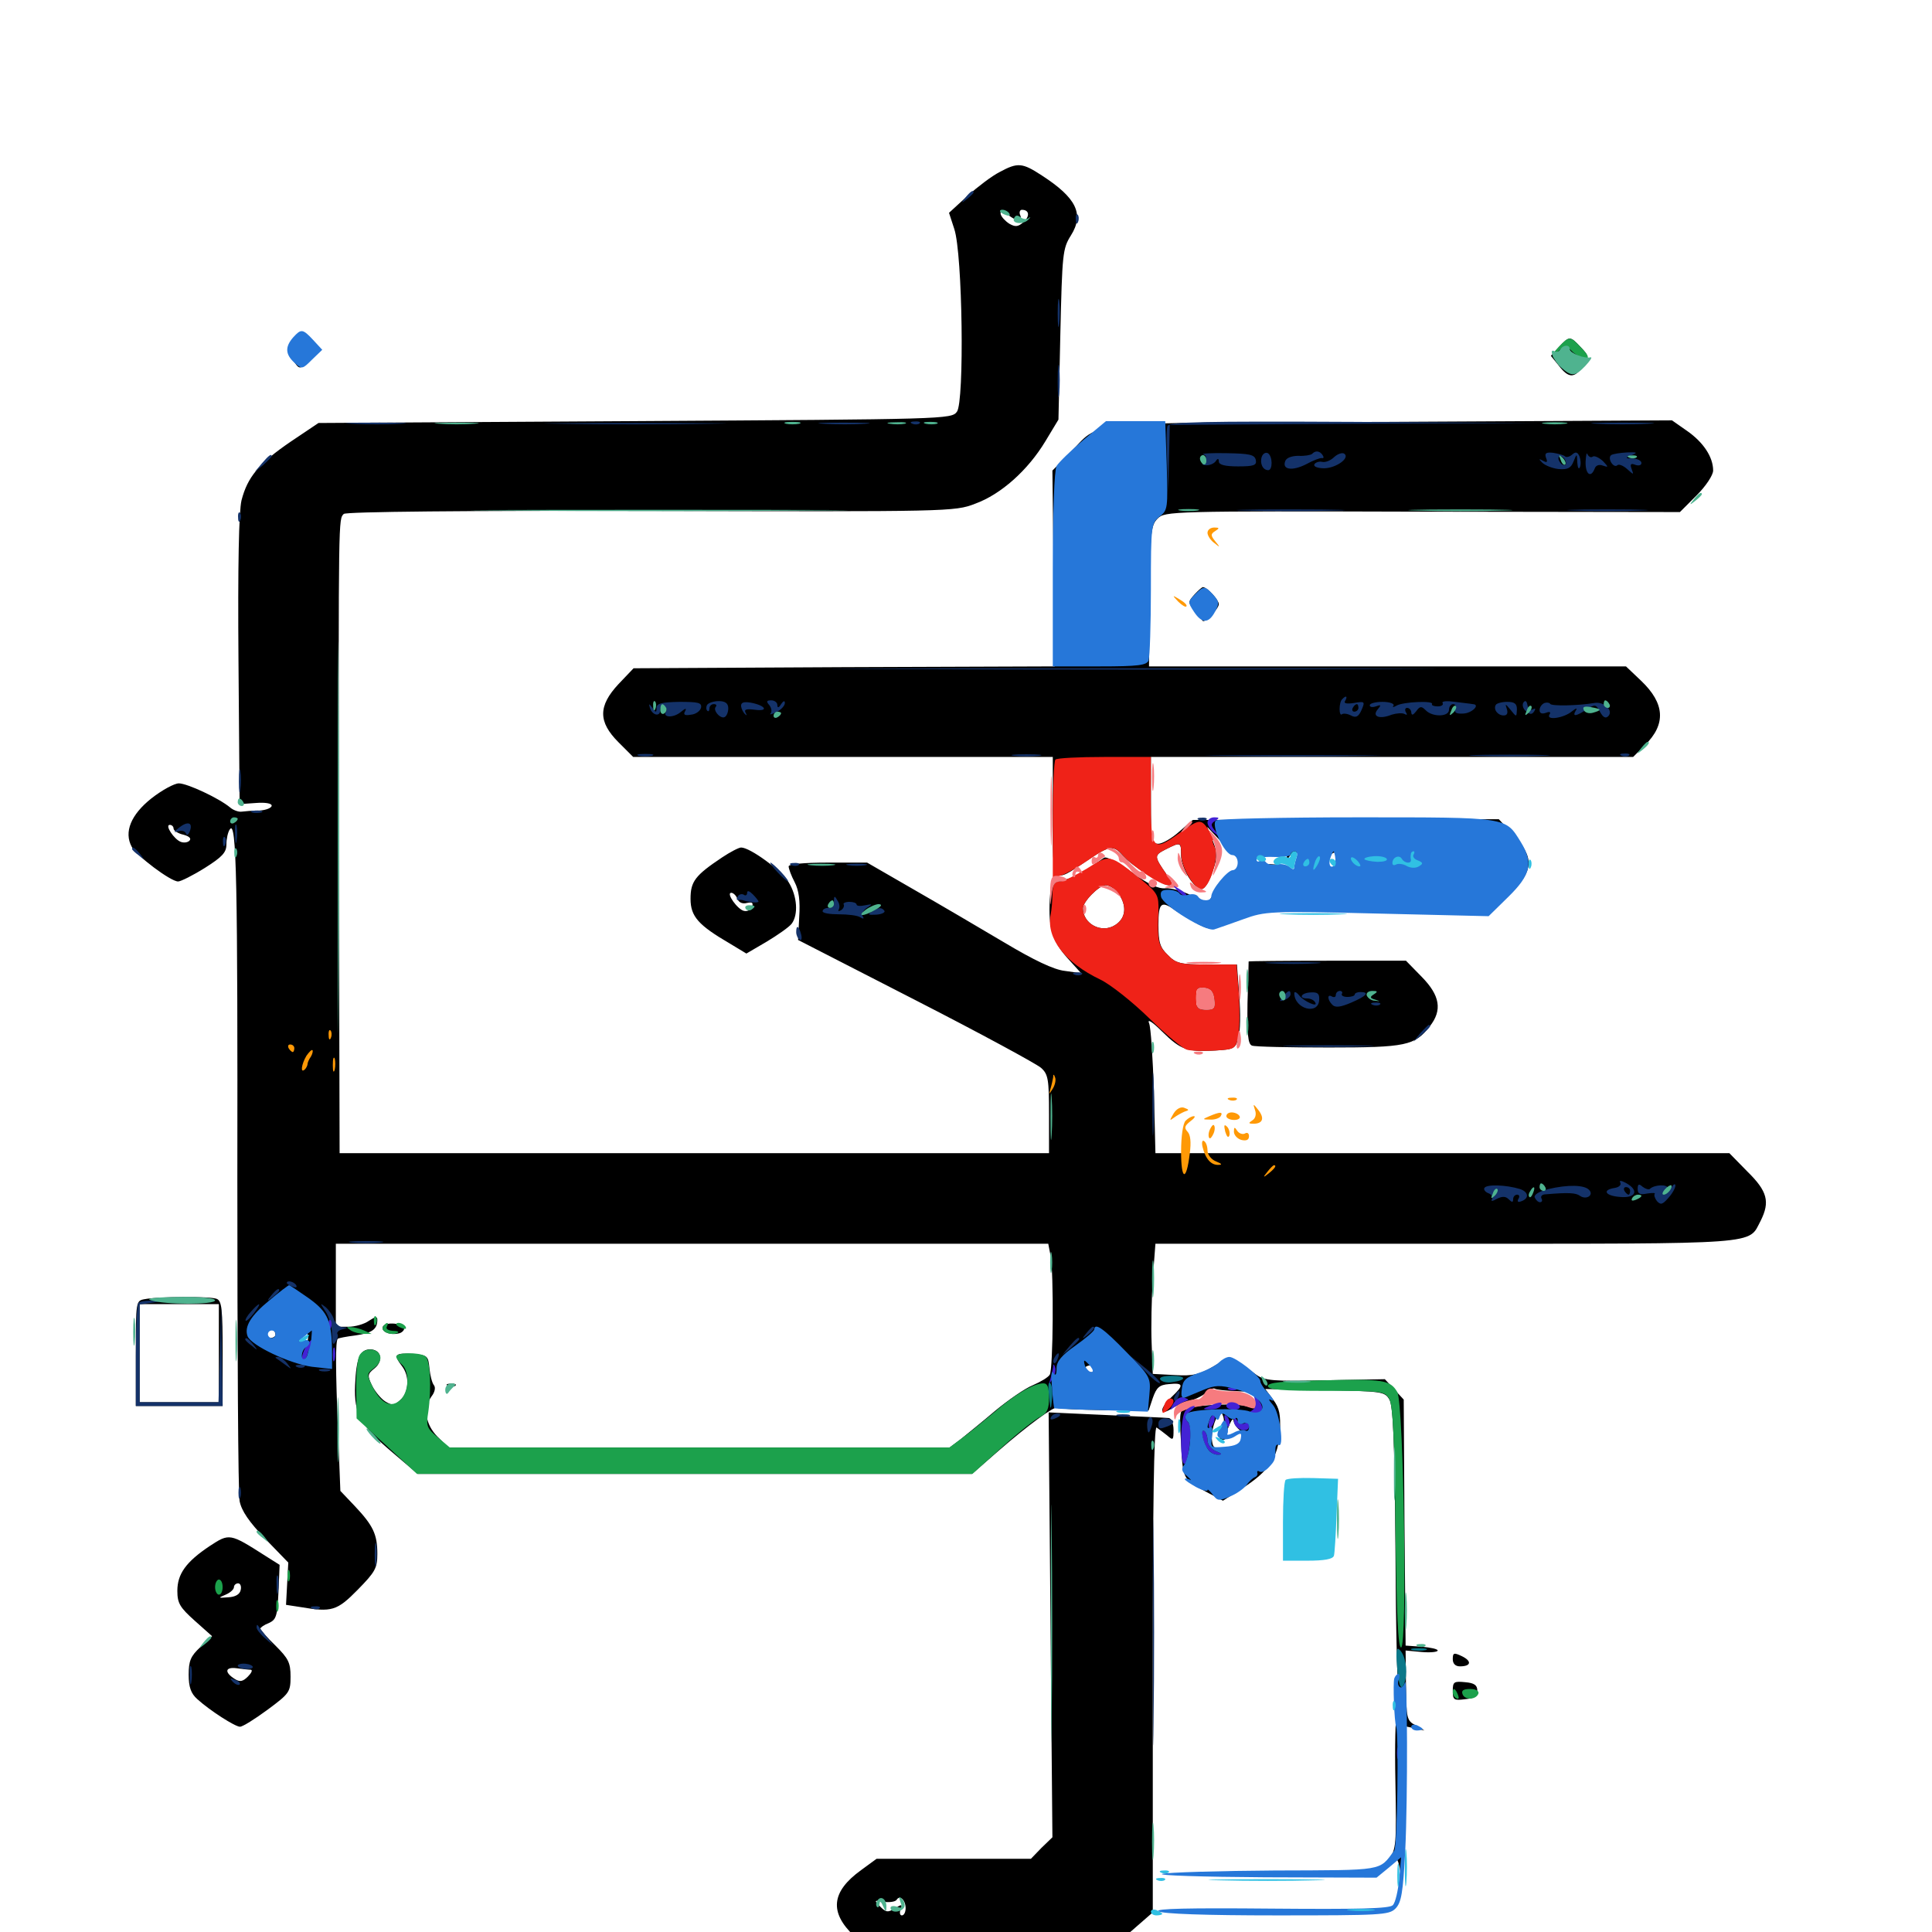 <svg xmlns="http://www.w3.org/2000/svg" viewBox="0 -1000 1000 1000">
	<path fill="#000000" d="M517.383 -910.938C513.477 -908.984 506.055 -903.32 500.781 -898.633L491.211 -889.844L493.945 -881.445C498.242 -868.555 499.219 -792.188 495.312 -786.914C492.578 -783.008 489.453 -783.008 328.711 -782.031L164.844 -781.055L150.586 -771.484C133.984 -760.156 128.125 -753.125 125 -741.016C123.633 -735.156 123.047 -707.617 123.438 -658.008L124.023 -583.789L132.422 -584.375C137.305 -584.766 140.625 -584.18 140.625 -583.008C140.625 -581.836 137.695 -580.664 134.375 -580.469C130.859 -580.469 126.562 -580.078 125 -579.883C123.438 -579.688 120.703 -580.664 119.141 -582.031C113.281 -586.914 96.875 -594.531 92.578 -594.531C90.234 -594.531 83.789 -591.016 78.32 -586.719C67.773 -578.32 64.062 -569.336 68.164 -561.719C70.703 -557.031 88.281 -543.75 92.188 -543.75C93.555 -543.75 99.805 -546.875 106.055 -550.781C115.039 -556.445 117.188 -558.789 117.188 -562.891C117.188 -565.82 117.969 -569.336 118.945 -570.703C122.461 -576.172 123.047 -543.164 122.852 -389.062C122.852 -301.758 123.242 -226.953 124.023 -223.047C125 -217.969 128.906 -212.305 137.305 -203.516L149.219 -191.211L148.633 -180.273L148.047 -169.336L155.664 -168.164C171.68 -165.43 174.414 -166.211 185.156 -177.148C194.141 -186.328 195.312 -188.281 195.312 -195.703C195.312 -205.859 193.164 -210.352 183.594 -220.508L176.172 -228.32L175 -258.594C173.633 -291.406 173.633 -305.859 174.805 -307.031C175.195 -307.422 179.297 -308.203 183.984 -308.789C192.383 -309.961 195.312 -311.914 195.312 -316.797C195.312 -318.75 194.336 -318.555 191.016 -316.406C188.672 -314.648 183.789 -313.281 180.273 -313.281H173.828V-334.766V-356.25H358.203H542.578L543.75 -350.195C545.508 -341.406 545.117 -291.211 543.359 -288.477C542.578 -287.109 538.672 -284.766 534.57 -283.008C530.664 -281.445 521.875 -275.391 515.039 -269.727C508.398 -264.062 500.391 -257.617 497.266 -255.078L491.602 -250.781H361.914H232.031L226.367 -256.445C220.117 -262.891 218.945 -271.094 223.438 -277.344C225 -279.297 225.586 -281.836 224.609 -283.008C223.633 -284.18 222.656 -288.086 222.266 -291.797C221.68 -298.242 221.289 -298.633 213.281 -299.219C204.492 -299.805 203.516 -298.828 208.008 -292.969C212.109 -287.695 211.719 -279.297 207.227 -275.391C204.102 -272.461 202.93 -272.461 199.414 -274.609C197.266 -275.977 194.141 -279.688 192.578 -282.812C190.039 -288.086 190.234 -288.867 193.945 -291.797C198.633 -295.703 197.266 -301.562 191.602 -301.562C186.328 -301.562 184.375 -297.07 183.789 -283.008C183.203 -267.969 186.523 -262.305 203.32 -248.047L216.211 -237.109H359.766H503.125L516.797 -249.023C531.836 -262.109 545.898 -272.461 547.07 -271.289C547.656 -270.898 558.398 -270.312 571.289 -270.117L594.531 -269.922L596.68 -276.367C598.633 -281.836 600 -283.203 605.078 -283.594C612.695 -284.375 612.891 -283.008 606.445 -276.953C600.195 -271.094 599.805 -266.797 606.055 -270.703C608.398 -272.266 612.891 -274.219 616.016 -275C618.945 -275.781 622.852 -277.734 624.414 -279.297C625.977 -280.859 627.93 -281.641 628.711 -281.25C629.492 -280.664 634.961 -280.078 640.82 -279.883C650.977 -279.492 651.562 -279.102 650.781 -275C650.195 -271.289 649.219 -270.898 644.727 -272.266C639.844 -273.633 623.438 -273.047 614.258 -271.289C610.547 -270.508 610.352 -269.336 611.328 -252.734C612.305 -233.789 612.109 -234.375 625.586 -227.148L633.008 -223.242L642.773 -229.492C656.836 -238.477 661.523 -245.508 662.5 -258.984C662.891 -267.773 662.305 -271.094 658.984 -275.586L654.883 -281.055L685.742 -280.469C715.43 -279.883 716.797 -279.688 719.141 -275.586C721.094 -272.461 721.875 -252.734 722.266 -198.438C722.461 -158.203 723.242 -124.414 724.023 -123.242C724.609 -122.266 724.219 -121.875 723.047 -122.656C721.68 -123.438 721.484 -122.07 722.656 -117.969C723.633 -114.844 723.828 -112.109 723.047 -112.109C722.266 -112.109 721.875 -96.484 722.266 -77.539C722.852 -45.312 722.656 -42.578 718.75 -37.5C715.82 -33.594 715.625 -32.422 717.773 -33.203C719.336 -33.984 720.703 -35.156 720.703 -36.133C720.703 -37.109 721.484 -37.891 722.461 -37.891C723.633 -37.891 724.805 -33.203 725.195 -27.539C725.586 -22.07 725.977 -37.5 726.172 -62.109L726.562 -106.641L732.031 -105.469L737.305 -104.297L732.617 -107.031C728.125 -109.375 727.93 -110.742 727.734 -127.539L727.539 -145.703L735.938 -144.922C740.43 -144.531 744.141 -144.922 744.141 -145.703C744.141 -146.484 740.43 -147.266 735.938 -147.656L727.539 -148.242L726.953 -211.914L726.562 -275.586L721.68 -280.859L716.797 -286.133L685.938 -285.547C658.984 -284.961 654.492 -285.352 650.195 -288.477C635.742 -298.828 637.695 -298.438 628.125 -292.773C620.898 -288.477 617.383 -287.695 608.008 -288.281L596.68 -288.867L596.094 -304.492C595.703 -313.086 596.094 -328.32 596.68 -338.281L598.047 -356.25H748.242C913.867 -356.25 904.688 -355.664 911.328 -368.164C916.211 -377.93 914.844 -383.398 904.492 -393.555L895.117 -403.125H746.484H598.047L597.266 -434.961C596.68 -452.344 595.703 -468.359 594.727 -470.508C593.75 -472.852 596.68 -470.898 601.562 -466.016C611.328 -456.445 614.453 -455.469 628.906 -456.25C638.672 -456.836 639.453 -457.227 641.016 -462.695C641.992 -466.016 642.188 -475.781 641.406 -484.766L640.234 -500.781H624.609C610.938 -500.781 608.594 -501.367 604.492 -505.664C600.391 -509.57 599.609 -512.305 599.609 -521.289C599.609 -533.008 600.977 -534.18 608.984 -528.32C611.914 -526.367 617.188 -523.242 620.508 -521.484C626.758 -518.359 627.344 -518.555 638.867 -523.438L650.977 -528.516L711.328 -527.93L771.68 -527.344L781.25 -536.914C793.945 -549.414 794.336 -555.859 783.398 -567.773L775.781 -575.977L696.68 -575.781L617.383 -575.586L610.352 -569.531C606.445 -566.016 601.562 -563.281 599.609 -563.281C595.898 -563.281 595.703 -564.648 595.703 -585.742V-608.203H720.508H845.312L851.367 -614.258C862.5 -625.195 861.719 -635.938 849.414 -647.656L841.602 -655.078H718.164H594.727L595.117 -691.406C595.312 -724.805 595.703 -728.125 599.219 -731.641C602.93 -735.352 606.25 -735.547 736.328 -735.156L869.531 -734.961L878.125 -743.555C883.008 -748.438 886.719 -754.102 886.719 -756.445C886.719 -763.477 881.641 -771.094 873.242 -776.953L865.43 -782.422L719.336 -781.641C554.492 -781.055 570.703 -782.617 553.32 -765.039L544.727 -756.445L545.312 -705.859L545.898 -655.078L436.914 -654.688L327.93 -654.102L320.117 -645.898C309.57 -634.57 309.57 -626.367 320.117 -615.82L327.734 -608.203H436.328H544.922V-577.148C544.922 -541.406 544.336 -542.188 562.891 -554.688C574.414 -562.5 576.367 -562.695 581.25 -557.031C585.938 -551.758 601.562 -541.797 605.078 -541.797C607.031 -541.797 606.836 -543.164 603.906 -547.266C597.266 -556.836 597.266 -557.227 603.32 -560.352C611.133 -564.258 611.328 -564.258 611.328 -557.227C611.328 -550.586 617.969 -539.844 622.07 -539.844C623.438 -539.844 625.977 -543.75 627.539 -548.633C630.273 -556.445 630.273 -558.203 627.734 -564.844L624.805 -572.07L633.594 -562.695C638.672 -557.617 642.578 -554.102 642.578 -555.078C642.578 -556.055 646.875 -556.836 651.953 -556.836C657.031 -556.641 662.305 -557.422 663.672 -558.203C665.039 -558.984 666.016 -558.594 666.016 -557.031C666.016 -555.078 666.406 -555.078 667.773 -557.227C668.75 -558.594 670.508 -559.18 671.68 -558.594C672.852 -557.812 673.438 -556.445 672.852 -555.469C672.266 -554.492 674.609 -554.492 678.125 -555.469C681.445 -556.641 684.766 -557.031 685.156 -556.445C685.742 -555.859 687.305 -556.445 688.867 -557.617C690.82 -559.375 691.406 -558.984 691.406 -556.25C691.406 -553.32 691.797 -553.125 693.164 -555.273C694.336 -557.227 695.117 -557.227 696.289 -555.469C697.461 -553.711 698.047 -553.711 699.219 -555.469C700 -556.836 707.031 -557.812 717.969 -558.008C734.18 -558.398 735.352 -558.203 735.352 -554.492C735.352 -551.758 734.18 -550.781 731.445 -551.172C729.297 -551.562 725.977 -551.953 724.219 -552.148C722.266 -552.344 720.703 -553.32 720.703 -554.492C720.703 -555.469 719.922 -555.273 718.945 -553.711C716.602 -550 707.031 -548.633 707.031 -551.953C707.031 -553.711 706.445 -553.711 705.078 -551.562C703.711 -549.609 702.539 -549.414 701.758 -550.586C700 -552.93 697.852 -552.93 692.578 -550.586C690.234 -549.609 688.477 -550 687.305 -551.758C686.133 -553.711 685.547 -553.711 685.547 -552.148C685.547 -550.781 684.375 -549.609 682.812 -549.609C681.25 -549.609 679.492 -550.781 679.102 -552.148C678.32 -554.102 677.93 -554.102 677.93 -552.148C677.734 -549.414 666.016 -548.438 666.016 -551.172C666.016 -551.953 662.109 -552.539 657.227 -552.734C652.344 -552.734 648.438 -552.148 648.438 -551.367C648.438 -550.586 645.703 -549.609 642.188 -549.219C637.305 -548.828 634.57 -546.875 630.273 -540.43L624.805 -532.227L616.602 -536.523C612.109 -538.867 606.055 -540.43 603.32 -540.234C599.609 -539.844 594.531 -542.188 585.938 -548.438C579.297 -553.32 572.852 -556.836 571.484 -556.055C570.312 -555.273 566.602 -552.734 563.086 -550.195C559.766 -547.656 554.102 -545.117 550.391 -544.531C544.336 -543.359 543.945 -542.969 543.359 -534.375C542.578 -519.727 544.727 -512.891 552.344 -504.297L559.57 -496.289L551.172 -497.461C545.508 -498.047 534.961 -503.125 519.922 -512.109C507.422 -519.531 486.133 -532.031 472.852 -539.648L448.828 -553.516H428.516C415.625 -553.516 408.203 -552.734 408.203 -551.562C408.203 -550.391 409.57 -546.68 411.328 -543.359C413.477 -539.258 414.258 -533.594 413.672 -525.391L413.086 -513.477L474.023 -482.227C507.617 -465.039 536.719 -449.219 538.867 -447.266C542.578 -443.945 542.969 -441.211 542.969 -423.242V-403.125H359.375H175.781L175.391 -562.891C175.195 -733.398 175.195 -731.25 177.93 -733.984C178.906 -735.156 241.406 -735.742 336.719 -735.547C491.016 -735.156 494.141 -735.156 504.688 -739.258C518.164 -744.141 532.031 -756.641 541.016 -771.484L547.852 -782.812L548.828 -826.953C549.805 -868.75 550 -871.289 554.297 -878.125C561.328 -889.258 557.031 -897.656 539.258 -909.18C529.102 -915.82 526.758 -916.016 517.383 -910.938ZM527.734 -885.547C528.516 -885.547 528.711 -886.914 528.125 -888.477C527.344 -890.039 527.93 -891.406 528.906 -891.406C532.812 -891.406 533.203 -888.086 529.688 -884.961C526.953 -882.617 525.586 -882.422 522.461 -884.18C520.312 -885.547 518.359 -887.695 517.969 -889.062C517.578 -891.016 518.555 -891.016 521.875 -888.672C524.219 -886.914 526.953 -885.547 527.734 -885.547ZM89.844 -571.094C89.844 -570.117 92.188 -568.555 94.922 -567.969C97.852 -567.188 99.219 -566.016 98.047 -564.844C97.07 -563.867 95.117 -563.672 93.555 -564.258C90.039 -565.625 85.156 -573.047 87.891 -573.047C88.867 -573.047 89.844 -572.266 89.844 -571.094ZM578.906 -537.5C583.398 -531.25 582.812 -524.805 577.344 -521.289C570.312 -516.602 560.547 -521.68 560.547 -529.883C560.547 -533.398 568.945 -541.797 572.266 -541.797C574.219 -541.797 577.344 -539.844 578.906 -537.5ZM628.516 -482.812C629.102 -478.125 628.516 -477.344 624.414 -477.344C621.484 -477.344 619.336 -478.711 618.75 -480.859C617.188 -486.328 619.141 -489.258 623.828 -488.672C626.758 -488.281 628.125 -486.523 628.516 -482.812ZM142.578 -309.18C142.578 -308.203 141.211 -307.422 139.648 -307.422C136.719 -307.422 135.742 -309.766 137.891 -311.914C139.453 -313.477 142.578 -311.719 142.578 -309.18ZM158.984 -309.961C159.766 -308.203 159.57 -306.055 158.594 -305.078C156.445 -302.93 151.562 -308.398 153.32 -311.328C155.078 -314.258 157.617 -313.672 158.984 -309.961ZM146.875 -307.031C148.047 -308.203 148.633 -309.766 148.242 -310.352C146.875 -311.719 144.531 -309.375 144.531 -306.641C144.531 -305.469 145.508 -305.664 146.875 -307.031ZM570.508 -291.797C571.484 -291.797 572.266 -290.43 572.266 -288.672C572.266 -286.328 571.68 -285.938 569.922 -287.5C567.383 -289.453 566.406 -289.844 562.305 -289.844C561.328 -289.844 560.938 -290.82 561.523 -291.992C562.305 -293.164 564.258 -293.555 565.82 -292.969C567.383 -292.383 569.531 -291.797 570.508 -291.797ZM632.617 -261.719C630.273 -259.18 630.469 -254.688 632.812 -254.688C633.984 -254.688 634.57 -255.273 634.375 -256.25C634.375 -257.031 635.156 -259.766 636.328 -262.5C637.5 -265.234 638.477 -266.211 638.477 -264.648C638.672 -263.086 640.234 -260.742 642.188 -259.375C645.117 -257.031 645.312 -256.641 642.383 -253.711C640.82 -251.953 636.719 -250.391 633.594 -250.195C628.906 -249.805 627.734 -250.586 627.344 -254.297C626.953 -256.836 627.734 -261.719 629.102 -264.844C631.25 -270.117 631.836 -270.508 633.008 -267.188C633.789 -265.234 633.594 -262.695 632.617 -261.719ZM150.781 -822.852C148.633 -819.531 148.633 -817.969 151.367 -814.062C155.078 -808.398 155.078 -808.398 160.742 -814.062C164.844 -818.164 165.039 -818.945 162.5 -822.852C158.984 -828.125 154.102 -828.125 150.781 -822.852ZM807.031 -820.508L802.734 -815.82L806.836 -810.742C811.914 -804.102 815.039 -804.102 819.336 -810.547C822.461 -815.43 822.461 -815.82 818.164 -820.312C812.695 -826.172 812.305 -826.172 807.031 -820.508ZM618.164 -692.188C614.844 -688.477 614.844 -688.086 618.359 -683.984C620.312 -681.445 622.266 -679.102 622.461 -678.711C623.438 -677.148 630.859 -684.961 630.859 -687.305C630.859 -689.453 624.805 -696.094 622.656 -696.094C622.07 -696.094 620.117 -694.336 618.164 -692.188ZM373.828 -556.25C359.766 -546.875 357.422 -543.75 357.422 -534.766C357.422 -525.586 361.523 -521.094 377.93 -511.523L386.328 -506.445L396.68 -512.5C402.539 -516.016 408.398 -520.117 409.766 -521.875C413.281 -526.562 412.695 -536.133 408.203 -543.359C404.492 -549.414 388.281 -561.328 383.594 -561.328C382.422 -561.328 377.93 -558.984 373.828 -556.25ZM381.641 -534.766C382.422 -532.812 384.375 -532.031 386.523 -532.617C389.258 -533.203 390.039 -532.812 389.258 -530.664C388.672 -529.102 386.914 -528.125 385.156 -528.516C381.836 -529.102 375.586 -537.891 378.516 -537.891C379.492 -537.891 381.055 -536.523 381.641 -534.766ZM646.289 -502.344C646.289 -501.953 646.094 -492.383 645.703 -480.859C645.508 -464.648 645.898 -459.57 648.047 -458.789C649.414 -458.203 667.383 -457.812 687.695 -457.812C727.93 -457.812 732.227 -458.789 740.039 -468.75C746.68 -477.148 745.312 -484.766 735.938 -494.336L727.734 -502.734H687.109C664.844 -502.734 646.484 -502.539 646.289 -502.344ZM74.805 -327.539C70.312 -326.758 70.312 -326.172 70.312 -299.414V-272.266H92.773H115.234V-299.414C115.234 -322.266 114.844 -326.758 112.109 -327.734C108.789 -329.102 81.641 -328.906 74.805 -327.539ZM113.281 -299.609V-274.219H92.773H72.266V-299.609V-325H92.773H113.281ZM198.242 -313.477C196.875 -310.938 201.562 -308.789 206.055 -309.766C207.812 -309.961 209.18 -311.328 209.18 -312.305C209.18 -315.039 199.805 -316.016 198.242 -313.477ZM232.031 -282.617C230.469 -283.203 231.055 -283.789 233.203 -283.789C235.352 -283.984 236.523 -283.398 235.742 -282.812C235.156 -282.227 233.398 -282.031 232.031 -282.617ZM543.75 -158.984L544.727 -49.023L539.062 -43.555L533.594 -37.891H493.555H453.711L445.703 -32.031C430.273 -20.898 429.102 -10.156 442.188 2.148C453.516 13.086 458.789 14.258 469.531 8.008L477.93 3.125H529.688H581.445L589.062 -3.516L596.68 -10.156V-136.133C596.68 -219.531 597.266 -261.719 598.633 -261.133C599.805 -260.352 602.148 -258.594 604.102 -257.031C607.227 -254.297 607.422 -254.492 607.422 -259.961C607.422 -263.086 606.25 -265.82 605.078 -266.016C603.711 -266.211 589.062 -266.797 572.656 -267.578L542.773 -268.945ZM468.75 -12.305C468.75 -10.352 467.969 -8.594 466.797 -8.594C465.82 -8.594 465.43 -9.961 466.211 -11.719C467.188 -14.453 466.797 -14.453 463.281 -12.305C459.57 -9.961 458.594 -10.156 455.664 -13.086C452.344 -16.406 452.344 -16.602 457.422 -15.625C460.352 -15.234 463.281 -15.625 464.062 -16.602C465.625 -19.336 468.75 -16.602 468.75 -12.305ZM108.594 -199.805C96.289 -191.602 91.797 -185.352 91.797 -176.562C91.797 -170.117 93.164 -167.969 100.781 -161.133L109.766 -153.125L103.711 -147.461C98.633 -142.773 97.656 -140.234 97.656 -133.203C97.656 -126.758 98.828 -123.438 102.148 -120.508C108.594 -114.648 121.68 -106.25 124.219 -106.25C125.586 -106.25 131.836 -110.156 138.477 -115.039C149.805 -123.438 150.391 -124.219 150.391 -132.227C150.391 -139.453 149.219 -141.602 142.578 -148.242C138.281 -152.344 134.766 -156.445 134.766 -157.031C134.766 -157.617 136.719 -158.984 139.258 -159.961C142.969 -161.719 143.555 -163.477 144.141 -175.977L144.727 -190.039L137.305 -194.727C118.945 -206.445 118.75 -206.445 108.594 -199.805ZM124.609 -177.148C124.219 -174.805 121.875 -173.438 118.164 -173.242C112.891 -172.852 112.695 -172.852 116.797 -174.609C119.141 -175.586 121.094 -177.344 121.094 -178.516C121.094 -179.492 122.07 -180.469 123.242 -180.469C124.414 -180.469 125 -178.906 124.609 -177.148ZM129.883 -135.742C130.859 -135.547 130.078 -133.984 128.32 -132.227C125.781 -129.688 124.219 -129.297 121.68 -130.859C116.016 -134.375 116.406 -137.305 122.461 -136.523C125.391 -136.133 128.711 -135.742 129.883 -135.742ZM751.953 -141.211C751.953 -138.867 753.32 -137.5 755.664 -137.5C761.523 -137.5 761.914 -140.234 756.641 -142.773C752.539 -144.727 751.953 -144.531 751.953 -141.211ZM751.953 -124.805C751.953 -120.117 752.539 -119.727 758.398 -120.508C763.086 -120.898 764.648 -122.07 764.648 -125C764.648 -127.734 763.086 -128.906 758.398 -129.297C752.539 -129.883 751.953 -129.492 751.953 -124.805Z"/>
	<path fill="#ff9906" d="M625 -724.219C625 -722.852 626.562 -720.312 628.516 -718.945C631.641 -716.406 631.641 -716.602 629.102 -719.727C626.562 -722.852 626.562 -723.633 629.102 -725.195C631.25 -726.562 631.25 -726.953 628.516 -726.953C626.562 -726.953 625 -725.781 625 -724.219ZM609.766 -688.672C611.719 -686.719 613.672 -685.547 614.062 -686.133C614.648 -686.719 613.086 -688.281 610.742 -689.648C606.641 -692.188 606.641 -691.992 609.766 -688.672ZM170.117 -464.062C170.117 -461.914 170.703 -461.328 171.289 -462.891C171.875 -464.258 171.68 -466.016 171.094 -466.602C170.508 -467.383 169.922 -466.211 170.117 -464.062ZM149.414 -457.422C150 -456.445 150.977 -455.469 151.562 -455.469C151.953 -455.469 152.344 -456.445 152.344 -457.422C152.344 -458.594 151.367 -459.375 150.195 -459.375C149.219 -459.375 148.828 -458.594 149.414 -457.422ZM158.594 -453.516C156.055 -449.219 155.273 -444.141 157.812 -446.484C158.594 -447.266 159.18 -448.633 159.18 -449.219C159.18 -450 159.961 -451.758 160.938 -453.125C161.719 -454.492 162.109 -456.055 161.719 -456.445C161.328 -456.836 159.961 -455.469 158.594 -453.516ZM173.242 -446.289C173.633 -448.047 173.633 -450.781 173.242 -452.148C172.656 -453.32 172.266 -451.953 172.266 -448.633C172.266 -445.508 172.656 -444.336 173.242 -446.289ZM545.117 -442.383C544.922 -441.211 544.336 -438.477 543.75 -436.523C542.773 -433.203 542.773 -433.203 544.922 -436.523C546.094 -438.477 546.68 -441.016 546.094 -442.383C545.508 -444.141 545.117 -444.141 545.117 -442.383ZM636.328 -430.664C634.766 -431.25 635.352 -431.836 637.5 -431.836C639.648 -432.031 640.82 -431.445 640.039 -430.859C639.453 -430.273 637.695 -430.078 636.328 -430.664ZM607.422 -423.633C605.273 -419.922 605.273 -419.727 607.617 -421.484C609.18 -422.656 611.719 -424.023 613.086 -424.609C615.625 -425.391 615.625 -425.586 613.086 -426.562C611.328 -427.344 608.984 -426.172 607.422 -423.633ZM649.609 -425.391C650.391 -423.242 649.805 -421.094 648.242 -420.117C646.094 -418.75 646.094 -418.359 648.828 -418.359C653.516 -418.359 654.688 -421.094 651.367 -425.391C648.633 -428.906 648.438 -428.906 649.609 -425.391ZM625.977 -422.266C622.266 -420.703 622.266 -420.508 626.367 -420.508C628.711 -420.312 631.25 -421.289 631.836 -422.266C633.203 -424.609 631.445 -424.609 625.977 -422.266ZM634.766 -422.266C634.766 -421.289 636.523 -420.312 638.867 -420.312C641.016 -420.312 642.188 -421.289 641.602 -422.266C641.016 -423.438 639.062 -424.219 637.5 -424.219C635.938 -424.219 634.766 -423.438 634.766 -422.266ZM613.672 -419.922C612.305 -418.555 611.328 -411.914 611.328 -403.906C611.328 -388.867 614.062 -388.281 615.82 -402.93C616.602 -408.789 616.211 -412.695 614.648 -414.258C612.891 -416.211 613.086 -417.188 616.016 -419.531C618.164 -421.094 618.945 -422.266 617.969 -422.266C616.797 -422.266 615.039 -421.289 613.672 -419.922ZM626.172 -415.234C625.391 -413.477 625.391 -411.523 625.977 -410.938C626.367 -410.352 627.344 -411.523 628.125 -413.281C628.906 -415.039 628.906 -416.992 628.32 -417.578C627.93 -418.164 626.953 -416.992 626.172 -415.234ZM634.18 -414.258C634.961 -411.719 635.742 -410.742 636.328 -412.305C636.719 -413.672 636.133 -415.82 635.156 -416.797C633.594 -418.359 633.398 -417.578 634.18 -414.258ZM638.672 -414.258C638.672 -412.5 640.43 -410.547 642.578 -409.961C645.117 -409.375 646.484 -409.961 646.484 -411.914C646.484 -413.477 645.508 -414.062 644.336 -413.281C643.164 -412.695 641.406 -413.281 640.43 -414.648C639.062 -416.797 638.672 -416.797 638.672 -414.258ZM622.461 -406.25C624.023 -400 626.953 -396.875 630.664 -397.07C632.812 -397.07 632.422 -397.656 629.492 -398.828C626.953 -399.805 625 -402.344 625 -404.492C625 -406.641 624.219 -408.789 623.242 -409.375C622.266 -410.156 621.875 -408.594 622.461 -406.25ZM656.055 -393.555C653.516 -390.43 653.711 -390.234 656.836 -392.773C659.961 -395.312 660.938 -396.875 659.375 -396.875C658.984 -396.875 657.422 -395.312 656.055 -393.555ZM724.023 -240.234C724.414 -241.406 724.414 -243.75 724.023 -245.117C723.438 -246.289 723.047 -245.312 723.047 -242.578C723.047 -239.844 723.438 -238.867 724.023 -240.234Z"/>
	<path fill="#ef2218" d="M546.289 -606.836C545.508 -606.25 544.922 -591.992 544.922 -575.586V-545.508L549.219 -546.875C551.758 -547.656 558.008 -551.172 563.086 -554.688C574.414 -562.5 576.367 -562.695 581.25 -557.227C586.719 -551.172 600.781 -541.797 604.492 -541.797C607.422 -541.797 607.227 -542.383 603.906 -547.266C597.266 -556.836 597.266 -557.227 603.32 -560.352C611.133 -564.258 611.328 -564.258 611.328 -558.008C611.328 -551.367 617.969 -539.844 621.875 -539.844C625.977 -539.844 631.25 -556.836 628.711 -561.523C627.734 -563.477 627.344 -565.234 627.93 -565.234C628.516 -565.234 627.539 -567.383 625.781 -570.117C621.68 -576.367 620.898 -576.172 610.938 -569.141C596.68 -558.789 595.703 -559.766 595.703 -585.742V-608.203H571.68C558.398 -608.203 546.875 -607.617 546.289 -606.836ZM562.5 -550.391C556.641 -546.875 550.391 -543.75 548.438 -543.75C545.898 -543.75 544.922 -542.188 544.727 -537.5C544.727 -533.984 544.336 -528.906 543.75 -526.367C541.602 -514.258 551.172 -501.758 569.531 -492.969C574.805 -490.43 586.133 -481.445 594.727 -473.047C603.32 -464.648 612.109 -457.227 614.453 -456.641C616.602 -456.055 623.047 -455.859 628.906 -456.25C639.258 -456.836 639.453 -457.031 641.016 -463.672C641.602 -467.383 641.797 -477.344 641.211 -485.742L640.039 -500.781H624.609C610.938 -500.781 608.594 -501.367 604.492 -505.664C599.414 -510.547 599.023 -512.695 599.609 -528.32C599.805 -536.523 599.219 -537.695 591.406 -544.141C574.023 -558.203 574.609 -558.008 562.5 -550.391ZM578.906 -537.5C583.398 -531.25 582.812 -524.805 577.344 -521.289C570.312 -516.602 560.547 -521.68 560.547 -529.883C560.547 -533.398 568.945 -541.797 572.266 -541.797C574.219 -541.797 577.344 -539.844 578.906 -537.5ZM628.516 -482.812C629.102 -478.125 628.516 -477.344 624.219 -477.344C619.922 -477.344 619.141 -478.125 619.141 -483.398C619.141 -488.477 619.727 -489.258 623.633 -488.672C626.758 -488.281 628.125 -486.523 628.516 -482.812ZM602.734 -273.047C600.977 -268.359 601.367 -267.578 604.492 -270.312C607.812 -273.047 608.398 -276.172 605.664 -276.172C604.688 -276.172 603.32 -274.805 602.734 -273.047Z"/>
	<path fill="#1ca14c" d="M806.836 -820.508C802.734 -816.016 802.734 -815.625 806.055 -813.086C809.18 -810.742 809.375 -810.742 807.031 -813.477C805.078 -816.016 805.078 -817.188 807.617 -819.141C809.961 -821.094 811.133 -820.898 813.477 -818.359C815.234 -816.602 817.578 -815.234 818.75 -815.234C819.922 -815.234 819.727 -813.867 818.164 -811.914C815.82 -808.594 815.82 -808.594 819.336 -811.719C822.852 -815.039 822.852 -815.234 818.359 -820.117C812.695 -826.172 812.305 -826.172 806.836 -820.508ZM193.555 -316.016C193.555 -313.867 194.141 -313.281 194.727 -314.844C195.312 -316.211 195.117 -317.969 194.531 -318.555C193.945 -319.336 193.359 -318.164 193.555 -316.016ZM198.242 -313.281C196.875 -310.938 201.953 -308.594 205.469 -309.961C206.836 -310.547 206.055 -311.133 203.516 -311.133C200.977 -311.328 199.609 -312.109 200.195 -313.281C200.781 -314.453 200.977 -315.234 200.391 -315.234C199.805 -315.234 198.828 -314.258 198.242 -313.281ZM205.078 -314.453C205.078 -316.016 208.789 -315.234 209.961 -313.281C210.547 -312.109 209.766 -311.914 208.203 -312.5C206.445 -313.086 205.078 -314.062 205.078 -314.453ZM181.641 -311.328C183.203 -310.352 186.328 -309.57 188.477 -309.57H192.383L188.477 -311.328C186.328 -312.305 183.203 -313.086 181.641 -313.086C179.102 -313.281 179.102 -313.086 181.641 -311.328ZM185.938 -298.242C184.961 -296.289 184.18 -288.281 184.375 -280.273L184.57 -265.82L200.195 -251.562L215.82 -237.109H359.57H503.32L518.75 -250.977C527.148 -258.594 536.133 -265.625 538.672 -266.797C541.992 -268.555 542.969 -270.703 542.969 -276.562C542.969 -282.031 542.188 -283.984 540.039 -283.984C534.961 -283.984 525 -278.125 514.062 -268.555C508.203 -263.672 500.781 -257.617 497.461 -255.273L491.406 -250.781H362.109H232.812L226.562 -256.055C220.898 -260.742 220.508 -261.914 221.68 -269.141C223.438 -281.445 222.656 -296.484 220.117 -298.047C216.797 -300.195 205.078 -300 205.078 -297.852C205.078 -296.875 206.445 -295.117 208.008 -293.75C212.109 -290.234 211.719 -279.492 207.227 -275.391C202.344 -270.898 197.07 -273.633 192.773 -282.422C189.648 -288.672 189.844 -289.062 193.75 -291.992C196.289 -293.945 197.461 -296.484 196.68 -298.438C195.117 -302.539 188.086 -302.539 185.938 -298.242ZM656.25 -282.617C656.25 -280.664 663.672 -280.078 686.523 -280.078C715.82 -280.078 716.797 -279.883 719.141 -275.781C720.898 -272.461 721.875 -254.688 722.266 -209.375C722.852 -164.062 723.633 -147.266 725.195 -147.266C728.516 -147.266 726.562 -273.438 723.242 -279.492C719.531 -285.742 716.016 -286.328 684.57 -285.547C663.672 -285.156 656.25 -284.375 656.25 -282.617ZM148.828 -184.375C148.828 -181.641 149.219 -180.664 149.805 -182.031C150.195 -183.203 150.195 -185.547 149.805 -186.914C149.219 -188.086 148.828 -187.109 148.828 -184.375ZM111.328 -178.516C111.328 -176.367 112.305 -174.609 113.281 -174.609C114.453 -174.609 115.234 -176.367 115.234 -178.516C115.234 -180.664 114.453 -182.422 113.281 -182.422C112.305 -182.422 111.328 -180.664 111.328 -178.516ZM142.969 -168.75C142.969 -166.016 143.359 -165.039 143.945 -166.406C144.336 -167.578 144.336 -169.922 143.945 -171.289C143.359 -172.461 142.969 -171.484 142.969 -168.75ZM751.953 -124.023C751.953 -122.852 752.734 -121.484 753.906 -120.898C755.078 -120.312 755.273 -121.094 754.688 -122.656C753.32 -126.172 751.953 -126.758 751.953 -124.023ZM757.031 -123.047C758.203 -119.922 764.062 -120.117 765.234 -123.438C765.625 -124.805 763.867 -125.781 760.938 -125.781C757.422 -125.781 756.25 -125 757.031 -123.047Z"/>
	<path fill="#143269" d="M499.805 -897.852C497.266 -894.727 497.461 -894.531 500.586 -897.07C502.344 -898.438 503.906 -900 503.906 -900.391C503.906 -901.953 502.344 -900.977 499.805 -897.852ZM556.836 -886.328C556.836 -884.18 557.422 -883.594 558.008 -885.156C558.594 -886.523 558.398 -888.281 557.812 -888.867C557.227 -889.648 556.641 -888.477 556.836 -886.328ZM547.461 -837.695C547.461 -831.25 547.852 -828.906 548.242 -832.422C548.633 -835.938 548.633 -841.211 548.242 -844.141C547.852 -847.07 547.461 -844.141 547.461 -837.695ZM547.461 -802.539C547.461 -795.117 547.852 -792.188 548.242 -796.289C548.633 -800.195 548.633 -806.445 548.242 -809.961C547.852 -813.281 547.461 -810.156 547.461 -802.539ZM182.227 -780.664C175 -781.055 180.469 -781.25 194.336 -781.25C208.398 -781.25 214.258 -781.055 207.617 -780.664C200.977 -780.273 189.453 -780.273 182.227 -780.664ZM290.43 -780.664C269.727 -780.859 287.305 -781.055 329.102 -781.055C371.094 -781.055 387.891 -780.859 366.602 -780.664C345.312 -780.273 310.938 -780.273 290.43 -780.664ZM426.367 -780.664C420.117 -781.055 424.805 -781.25 436.523 -781.25C448.438 -781.25 453.516 -781.055 447.852 -780.664C442.188 -780.273 432.617 -780.273 426.367 -780.664ZM472.266 -780.664C470.703 -781.25 471.289 -781.836 473.438 -781.836C475.586 -782.031 476.758 -781.445 475.977 -780.859C475.391 -780.273 473.633 -780.078 472.266 -780.664ZM604.297 -779.492C603.711 -777.93 603.711 -769.922 604.102 -761.328L604.688 -745.898L605.078 -762.891L605.469 -780.078L700.781 -780.664L795.898 -781.055L700.586 -781.641C622.461 -782.031 605.078 -781.641 604.297 -779.492ZM826.758 -780.664C819.336 -781.055 825.391 -781.25 839.844 -781.25C854.297 -781.25 860.352 -781.055 853.125 -780.664C845.703 -780.273 833.984 -780.273 826.758 -780.664ZM622.852 -764.844C624.414 -764.258 624.609 -763.281 623.242 -761.719C621.68 -759.961 622.07 -759.18 624.609 -759.18C626.367 -759.18 628.516 -760.156 629.297 -761.328C630.273 -762.891 630.859 -762.695 630.859 -761.133C630.859 -759.375 634.18 -758.594 640.82 -758.594C649.023 -758.594 650.586 -759.18 650 -761.914C649.414 -764.648 646.875 -765.234 634.961 -765.43C626.953 -765.625 621.484 -765.234 622.852 -764.844ZM653.125 -763.672C651.953 -760.352 653.516 -756.641 656.445 -756.641C658.789 -756.641 658.789 -763.867 656.25 -765.43C655.078 -766.016 653.711 -765.234 653.125 -763.672ZM679.102 -765.039C678.32 -764.453 675.195 -763.867 672.07 -764.062C668.75 -764.062 665.82 -763.086 665.234 -761.328C663.477 -756.836 668.945 -756.055 676.172 -759.766C679.688 -761.719 683.398 -763.086 684.18 -762.891C685.156 -762.695 685.352 -763.281 684.57 -764.453C683.203 -766.602 680.859 -766.992 679.102 -765.039ZM690.625 -763.477C688.867 -761.719 686.133 -760.547 684.375 -760.938C682.617 -761.328 680.664 -760.547 680.273 -759.57C679.883 -758.398 682.227 -757.617 685.547 -757.617C691.797 -757.812 699.023 -763.086 695.703 -765.234C694.531 -765.82 692.383 -765.039 690.625 -763.477ZM800.195 -763.086C799.414 -765.43 800.195 -766.016 803.906 -765.625C806.445 -765.234 809.18 -764.453 809.961 -763.867C810.547 -763.086 812.305 -763.477 813.672 -764.648C815.625 -766.406 816.602 -766.016 817.578 -763.672C818.164 -762.109 818.359 -759.57 817.773 -758.203C817.188 -756.836 816.602 -757.812 816.406 -760.547C816.211 -765.43 816.211 -765.43 814.453 -761.133C813.086 -757.617 811.328 -756.836 806.641 -757.227C803.32 -757.617 799.609 -759.18 798.242 -760.547C796.289 -762.5 796.484 -762.695 798.633 -761.523C800.781 -760.352 801.172 -760.742 800.195 -763.086ZM810.547 -760.352C810.547 -761.328 809.766 -762.891 808.594 -763.477C807.617 -764.062 806.641 -763.867 806.641 -762.695C806.641 -761.719 807.617 -760.156 808.594 -759.57C809.766 -758.984 810.547 -759.18 810.547 -760.352ZM820.703 -761.133C820.508 -754.492 823.438 -752.344 825.391 -757.422C825.977 -759.18 827.734 -759.766 829.688 -758.984C832.617 -758.008 832.617 -758.203 829.688 -761.328C827.734 -763.086 825.391 -764.258 824.414 -763.672C823.438 -762.891 822.266 -763.672 821.68 -764.844C821.289 -766.211 820.898 -764.453 820.703 -761.133ZM833.984 -764.453C833.008 -763.867 833.008 -762.109 833.984 -760.547C834.961 -758.984 836.328 -758.398 837.109 -759.18C837.891 -759.961 840.234 -758.984 842.188 -757.227C845.703 -754.102 845.703 -754.102 844.531 -757.227C843.555 -759.766 844.141 -760.352 846.484 -759.375C848.242 -758.789 849.609 -759.18 849.609 -760.352C849.609 -761.523 847.656 -762.5 845.312 -762.695C841.016 -762.695 841.016 -762.891 844.727 -764.453C847.852 -765.82 847.266 -766.016 842.188 -765.82C838.477 -765.625 834.766 -765.039 833.984 -764.453ZM135.547 -760.156L131.836 -755.664L136.328 -759.375C138.672 -761.523 140.625 -763.477 140.625 -763.867C140.625 -765.43 139.062 -764.258 135.547 -760.156ZM645.117 -735.742C632.422 -735.938 642.773 -736.328 667.969 -736.328C693.164 -736.328 703.516 -735.938 691.016 -735.742C678.32 -735.352 657.617 -735.352 645.117 -735.742ZM815.039 -735.742C805.469 -735.938 813.281 -736.328 832.031 -736.328C850.781 -736.328 858.594 -735.938 849.219 -735.742C839.648 -735.352 824.414 -735.352 815.039 -735.742ZM123.242 -732.031C123.242 -729.883 123.828 -729.297 124.414 -730.859C125 -732.227 124.805 -733.984 124.219 -734.57C123.633 -735.352 123.047 -734.18 123.242 -732.031ZM459.375 -653.711C389.844 -653.906 447.266 -654.102 586.914 -654.102C726.562 -654.102 783.398 -653.906 713.281 -653.711C642.969 -653.32 528.711 -653.32 459.375 -653.711ZM694.727 -638.086C693.945 -637.5 693.359 -635.156 693.359 -633.008C693.359 -630.859 693.945 -629.688 694.531 -630.273C695.312 -630.859 697.266 -630.664 699.219 -629.688C701.758 -628.32 703.125 -628.906 704.688 -632.422C706.641 -636.914 706.445 -637.109 700.781 -636.133C696.875 -635.547 695.312 -635.938 696.289 -637.305C697.656 -639.648 696.68 -640.234 694.727 -638.086ZM703.125 -633.594C703.125 -632.617 702.148 -631.641 700.977 -631.641C700 -631.641 699.609 -632.617 700.195 -633.594C700.781 -634.766 701.758 -635.547 702.344 -635.547C702.734 -635.547 703.125 -634.766 703.125 -633.594ZM339.844 -633.594C339.844 -631.055 339.453 -631.055 337.695 -633.594C335.938 -635.938 335.742 -635.938 336.328 -633.789C337.5 -629.688 341.797 -628.711 341.797 -632.617C341.797 -634.375 342.773 -635.156 343.75 -634.57C344.922 -633.789 345.312 -632.617 344.727 -631.641C342.773 -628.516 348.633 -628.32 352.344 -631.445C354.688 -633.398 355.469 -633.594 354.688 -632.031C353.516 -630.078 354.297 -629.492 357.617 -630.078C360.156 -630.273 362.5 -632.031 362.891 -633.789C363.281 -636.328 361.328 -636.719 351.562 -636.719C342.383 -636.523 339.844 -635.938 339.844 -633.594ZM366.016 -635.156C365.43 -634.18 365.43 -632.812 366.016 -632.227C366.602 -631.445 367.188 -632.031 367.188 -633.203C367.188 -634.57 368.164 -635.547 369.531 -635.547C370.703 -635.547 371.094 -634.961 370.508 -634.18C368.75 -632.422 373.047 -627.539 375.195 -628.906C376.172 -629.492 376.953 -631.445 376.953 -633.398C376.953 -635.938 375.391 -637.109 372.07 -637.109C369.336 -637.109 366.602 -636.133 366.016 -635.156ZM374.414 -632.617C374.414 -635.938 373.828 -636.328 372.07 -633.789C371.484 -632.812 371.68 -631.445 372.656 -630.859C373.633 -630.273 374.414 -631.055 374.414 -632.617ZM383.594 -634.375C383.789 -633.008 384.766 -631.055 385.742 -630.273C386.523 -629.492 386.719 -629.688 385.938 -631.055C384.961 -632.812 386.328 -633.203 390.82 -632.617C398.242 -631.641 396.094 -634.961 388.477 -636.328C384.766 -636.914 383.398 -636.328 383.594 -634.375ZM398.242 -634.961C399.414 -633.398 399.609 -631.641 398.828 -630.664C398.047 -629.883 399.414 -630.273 401.953 -631.445C404.297 -632.617 406.25 -634.766 406.25 -636.133C406.25 -637.5 405.469 -637.305 404.297 -635.547C403.125 -633.594 402.344 -633.398 402.344 -635.156C402.344 -636.328 400.977 -637.5 399.219 -637.5C396.68 -637.5 396.484 -636.914 398.242 -634.961ZM708.984 -634.961C708.984 -635.938 711.914 -636.719 715.625 -636.719C719.336 -636.719 721.875 -635.742 721.289 -634.766C720.508 -633.789 721.094 -633.789 722.852 -634.766C725.977 -636.719 742.383 -637.5 741.211 -635.547C740.82 -634.961 742.188 -634.375 744.141 -634.375C746.094 -634.375 747.266 -635.156 746.68 -636.133C746.094 -637.109 749.023 -637.305 753.125 -636.719C757.422 -636.133 761.523 -635.742 762.305 -635.547C766.406 -635.352 761.914 -630.859 757.422 -630.664C753.906 -630.469 752.539 -631.055 753.32 -633.008C753.906 -634.375 753.32 -635.547 752.148 -635.547C750.977 -635.547 750 -634.18 750 -632.617C750 -628.906 741.406 -628.711 737.891 -632.422C735.742 -634.57 734.961 -634.57 733.008 -631.836C731.445 -629.883 730.664 -629.492 730.469 -631.25C730.469 -632.422 729.492 -633.594 728.32 -633.594C727.344 -633.594 726.953 -632.617 727.734 -631.25C728.516 -630.078 728.32 -629.688 726.953 -630.469C725.781 -631.055 722.852 -630.859 720.312 -630.078C714.062 -627.539 709.961 -629.102 713.086 -632.812C715.039 -635.156 714.844 -635.352 712.109 -634.375C710.352 -633.789 708.984 -633.984 708.984 -634.961ZM774.219 -635.156C772.852 -632.812 775.195 -629.688 778.32 -629.688C780.078 -629.688 780.664 -630.859 779.883 -633.203C778.906 -635.938 779.297 -635.742 781.836 -632.617C784.961 -628.711 784.961 -628.711 785.156 -632.812C785.156 -635.742 783.984 -636.719 780.078 -636.719C777.344 -636.719 774.609 -635.938 774.219 -635.156ZM788.477 -636.328C787.695 -634.961 788.477 -633.008 789.844 -631.836C791.992 -630.078 792.969 -630.078 794.141 -631.836C794.922 -633.203 794.727 -633.594 793.359 -632.812C792.188 -632.227 791.016 -633.203 790.625 -634.961C790.234 -637.305 789.453 -637.695 788.477 -636.328ZM799.414 -636.133C798.047 -635.547 796.875 -633.984 796.875 -632.422C796.875 -630.859 798.047 -630.273 800.195 -631.055C802.148 -631.836 802.93 -631.445 801.953 -630.078C800.195 -626.953 809.57 -628.32 813.672 -631.836C815.82 -633.594 816.602 -633.594 815.625 -632.227C813.672 -628.906 815.625 -629.102 821.289 -632.812C825.586 -635.547 825.977 -635.547 828.125 -631.641C829.688 -628.711 831.055 -627.93 832.422 -629.297C835.352 -632.227 830.078 -637.109 825.195 -636.133C817.188 -634.766 802.734 -634.375 802.344 -635.742C801.953 -636.328 800.586 -636.523 799.414 -636.133ZM330.664 -608.789C328.711 -609.375 330.273 -609.766 333.984 -609.766C337.695 -609.766 339.258 -609.375 337.5 -608.789C335.547 -608.398 332.422 -608.398 330.664 -608.789ZM525 -608.789C521.484 -609.18 524.219 -609.57 531.25 -609.57C538.281 -609.57 541.016 -609.18 537.695 -608.789C534.18 -608.398 528.32 -608.398 525 -608.789ZM632.422 -608.789C611.719 -608.984 628.125 -609.18 668.945 -609.18C709.766 -609.18 726.758 -608.984 706.641 -608.789C686.523 -608.398 653.125 -608.398 632.422 -608.789ZM764.258 -608.789C754.688 -608.984 762.5 -609.375 781.25 -609.375C800 -609.375 807.812 -608.984 798.438 -608.789C788.867 -608.398 773.633 -608.398 764.258 -608.789ZM839.453 -608.789C837.891 -609.375 838.477 -609.961 840.625 -609.961C842.773 -610.156 843.945 -609.57 843.164 -608.984C842.578 -608.398 840.82 -608.203 839.453 -608.789ZM123.633 -595.508C123.633 -590.234 124.023 -588.086 124.414 -591.211C124.805 -594.141 124.805 -598.438 124.414 -600.977C124.023 -603.32 123.633 -600.977 123.633 -595.508ZM130.469 -579.492C129.102 -580.078 130.078 -580.469 132.812 -580.469C135.547 -580.469 136.523 -580.078 135.352 -579.492C133.984 -579.102 131.641 -579.102 130.469 -579.492ZM620.703 -575.586C619.141 -576.172 619.727 -576.758 621.875 -576.758C624.023 -576.953 625.195 -576.367 624.414 -575.781C623.828 -575.195 622.07 -575 620.703 -575.586ZM92.773 -571.68C89.844 -569.336 89.648 -568.945 92.188 -569.727C93.945 -570.312 95.703 -569.922 96.289 -568.555C96.68 -567.383 97.461 -567.773 98.242 -569.727C100 -574.219 97.266 -575.195 92.773 -571.68ZM121.68 -568.164C121.68 -563.867 122.07 -562.305 122.461 -564.844C122.852 -567.188 122.852 -570.703 122.461 -572.656C121.875 -574.414 121.484 -572.461 121.68 -568.164ZM115.43 -564.062C115.43 -561.914 116.016 -561.328 116.602 -562.891C117.188 -564.258 116.992 -566.016 116.406 -566.602C115.82 -567.383 115.234 -566.211 115.43 -564.062ZM68.359 -560.547C68.359 -560.156 69.922 -558.594 71.875 -557.227C74.805 -554.688 75 -554.883 72.461 -558.008C69.922 -561.133 68.359 -562.109 68.359 -560.547ZM402.344 -548.633C404.883 -545.898 407.422 -543.75 407.812 -543.75C408.398 -543.75 406.836 -545.898 404.297 -548.633C401.758 -551.367 399.219 -553.516 398.828 -553.516C398.242 -553.516 399.805 -551.367 402.344 -548.633ZM409.766 -552.148C408.203 -552.734 408.789 -553.32 410.938 -553.32C413.086 -553.516 414.258 -552.93 413.477 -552.344C412.891 -551.758 411.133 -551.562 409.766 -552.148ZM439.062 -552.148C436.523 -552.539 438.477 -552.93 443.359 -552.93C448.242 -552.93 450.195 -552.539 447.852 -552.148C445.312 -551.758 441.406 -551.758 439.062 -552.148ZM386.719 -537.891C386.719 -539.258 387.891 -538.867 389.648 -537.109C391.211 -535.547 392.578 -533.789 392.578 -533.398C392.578 -532.422 387.5 -533.008 384.766 -533.984C384.18 -534.18 383.008 -534.375 382.227 -534.18C381.25 -533.984 381.055 -534.766 381.836 -535.938C382.422 -537.109 383.984 -537.5 384.961 -536.914C385.938 -536.133 386.719 -536.719 386.719 -537.891ZM431.641 -533.594C431.641 -531.641 430.273 -530.078 428.711 -530.078C427.148 -530.078 425.781 -529.297 425.781 -528.32C425.781 -527.344 429.492 -526.758 434.18 -526.758C438.867 -526.758 443.945 -526.172 445.312 -525.195C446.875 -524.219 447.461 -524.414 446.484 -525.781C445.898 -526.953 446.875 -528.906 448.633 -530.078C451.758 -532.031 451.758 -532.227 447.852 -531.445C445.312 -530.859 443.359 -531.055 443.359 -531.836C443.359 -532.617 441.602 -533.203 439.648 -533.203C437.5 -533.203 436.133 -532.422 436.719 -531.836C437.109 -531.055 436.523 -529.688 435.352 -528.906C433.984 -528.125 433.594 -528.32 434.18 -529.297C434.766 -530.469 434.57 -532.422 433.398 -533.984C432.031 -536.523 431.641 -536.328 431.641 -533.594ZM451.172 -528.125C448.828 -526.562 449.414 -526.367 453.516 -526.562C456.445 -526.758 458.203 -527.734 457.812 -528.516C456.445 -530.469 454.688 -530.469 451.172 -528.125ZM412.109 -517.578C412.109 -516.016 412.891 -514.258 413.867 -513.672C414.844 -512.891 415.234 -514.258 414.648 -516.406C413.477 -520.898 412.109 -521.484 412.109 -517.578ZM657.812 -501.367C650.977 -501.758 656.055 -501.953 668.945 -501.953C681.836 -501.953 687.305 -501.758 681.25 -501.367C675 -500.977 664.453 -500.977 657.812 -501.367ZM556.25 -495.508C554.688 -496.094 555.273 -496.68 557.422 -496.68C559.57 -496.875 560.742 -496.289 559.961 -495.703C559.375 -495.117 557.617 -494.922 556.25 -495.508ZM664.062 -484.18C661.914 -481.641 662.109 -481.445 664.844 -482.422C666.602 -483.008 667.969 -484.375 667.969 -485.352C667.969 -487.891 666.797 -487.5 664.062 -484.18ZM669.922 -485.938C669.922 -477.734 682.422 -474.414 682.812 -482.422C683.008 -485.742 682.031 -486.523 678.516 -486.328C673.438 -486.133 671.875 -483.203 676.562 -483.203C678.125 -483.203 680.078 -482.422 680.664 -481.25C682.617 -478.32 675.195 -481.445 672.461 -484.766C671.094 -486.523 669.922 -486.914 669.922 -485.938ZM691.406 -484.961C691.406 -483.984 690.625 -483.594 689.453 -484.18C686.914 -485.742 686.914 -482.617 689.648 -479.883C691.211 -478.32 693.945 -478.711 699.414 -481.055C707.227 -484.375 709.18 -486.523 704.102 -486.523C702.539 -486.523 701.172 -485.938 701.172 -485.156C701.172 -484.57 699.414 -483.984 697.461 -483.984C695.312 -483.984 694.141 -484.766 694.531 -485.547C695.117 -486.328 694.531 -487.109 693.555 -487.109C692.383 -487.109 691.406 -486.133 691.406 -484.961ZM710.547 -479.883C708.984 -480.469 709.57 -481.055 711.719 -481.055C713.867 -481.25 715.039 -480.664 714.258 -480.078C713.672 -479.492 711.914 -479.297 710.547 -479.883ZM735.156 -465.234L731.445 -460.742L735.938 -464.453C740.039 -467.969 741.211 -469.531 739.648 -469.531C739.258 -469.531 737.305 -467.578 735.156 -465.234ZM668.555 -458.398C658.008 -458.594 666.602 -458.984 687.5 -458.984C708.398 -458.984 716.992 -458.594 706.641 -458.398C696.094 -458.008 678.906 -458.008 668.555 -458.398ZM596.484 -428.516C596.484 -414.062 596.68 -408.008 597.07 -415.43C597.461 -422.656 597.461 -434.375 597.07 -441.797C596.68 -449.023 596.484 -442.969 596.484 -428.516ZM838.672 -387.891C839.258 -386.719 838.086 -385.547 835.938 -385.156C829.102 -384.18 830.664 -381.055 838.477 -380.469C846.68 -379.688 848.633 -383.789 841.602 -387.695C839.062 -389.062 837.891 -389.062 838.672 -387.891ZM843.75 -383.594C843.75 -382.617 843.359 -381.641 842.969 -381.641C842.383 -381.641 841.406 -382.617 840.82 -383.594C840.234 -384.766 840.625 -385.547 841.602 -385.547C842.773 -385.547 843.75 -384.766 843.75 -383.594ZM768.359 -385.156C767.773 -384.375 768.75 -383.008 770.312 -382.422C772.07 -381.836 772.852 -380.273 772.266 -379.297C771.484 -378.125 772.461 -378.125 774.805 -379.492C777.539 -380.859 779.297 -380.859 780.859 -379.297C782.617 -377.539 783.203 -377.539 783.203 -379.297C783.203 -380.664 784.18 -381.641 785.352 -381.641C786.328 -381.641 786.719 -380.664 785.938 -379.492C785.156 -378.125 785.742 -377.539 787.109 -378.125C791.602 -379.492 791.406 -383.008 786.719 -384.57C779.688 -386.719 769.531 -387.109 768.359 -385.156ZM776.367 -383.594C775.781 -384.766 774.805 -385.547 774.219 -385.547C773.828 -385.547 773.438 -384.766 773.438 -383.594C773.438 -382.617 774.414 -381.641 775.586 -381.641C776.562 -381.641 776.953 -382.617 776.367 -383.594ZM801.562 -384.57C796.68 -383.398 793.945 -381.641 794.336 -380.273C794.922 -378.906 796.094 -377.734 797.07 -377.734C798.242 -377.734 798.438 -378.711 797.852 -379.688C797.266 -380.859 798.242 -381.836 800.195 -381.836C811.719 -382.812 815.625 -382.617 817.773 -381.055C821.094 -378.711 825.195 -381.445 822.461 -384.18C819.922 -386.719 811.523 -386.914 801.562 -384.57ZM847.656 -384.57C847.656 -382.031 848.828 -381.445 852.539 -382.227C855.273 -382.617 857.031 -382.617 856.445 -382.031C856.055 -381.445 856.445 -379.883 857.617 -378.32C859.57 -376.172 860.547 -376.562 863.477 -379.883C865.625 -382.227 867.188 -385.156 867.188 -386.328C867.188 -387.5 866.211 -387.109 865.234 -385.547C864.062 -383.789 863.281 -383.594 863.281 -384.961C863.281 -387.109 856.25 -386.914 853.906 -384.57C853.32 -384.18 851.758 -384.57 850.195 -385.742C848.242 -387.5 847.656 -387.109 847.656 -384.57ZM863.281 -382.812C863.281 -383.203 862.5 -383.594 861.328 -383.594C860.352 -383.594 859.375 -382.617 859.375 -381.445C859.375 -380.469 860.352 -380.078 861.328 -380.664C862.5 -381.25 863.281 -382.227 863.281 -382.812ZM182.227 -356.836C178.125 -357.227 181.445 -357.617 189.453 -357.617C197.461 -357.617 200.781 -357.227 196.875 -356.836C192.773 -356.445 186.133 -356.445 182.227 -356.836ZM148.438 -335.938C148.438 -337.5 152.148 -336.719 153.32 -334.766C153.906 -333.594 153.125 -333.398 151.562 -333.984C149.805 -334.57 148.438 -335.547 148.438 -335.938ZM140.43 -329.492C137.891 -326.367 138.086 -326.172 141.211 -328.711C142.969 -330.078 144.531 -331.641 144.531 -332.031C144.531 -333.594 142.969 -332.617 140.43 -329.492ZM71.68 -325.586C70.898 -325 70.312 -312.695 70.312 -298.242V-272.266H92.773H115.234L114.844 -298.242L114.453 -324.023L113.867 -299.219L113.086 -274.219H92.773H72.266V-299.414V-324.805L77.734 -325.586L83.008 -326.367L77.93 -326.758C75.195 -326.758 72.266 -326.367 71.68 -325.586ZM129.883 -321.094C127.93 -318.945 126.758 -316.797 127.148 -316.406C127.539 -316.016 129.492 -317.773 131.445 -320.312C135.742 -325.977 134.766 -326.562 129.883 -321.094ZM168.555 -321.094C170.312 -318.555 171.875 -313.281 171.875 -309.375C171.875 -304.492 172.461 -303.32 173.633 -305.469C174.805 -307.031 175.195 -308.789 174.609 -309.57C174.219 -310.352 175.391 -311.523 177.148 -311.914C180.273 -312.695 180.273 -312.891 177.344 -313.086C175.586 -313.086 173.633 -315.039 172.852 -316.992C172.266 -319.141 170.312 -321.875 168.555 -323.438C165.43 -325.781 165.625 -325.586 168.555 -321.094ZM562.305 -309.961C559.766 -306.836 559.961 -306.641 563.086 -309.18C566.211 -311.719 567.188 -313.281 565.625 -313.281C565.234 -313.281 563.672 -311.719 562.305 -309.961ZM126.953 -306.641C126.953 -306.25 128.516 -304.688 130.469 -303.32C133.398 -300.781 133.594 -300.977 131.055 -304.102C128.516 -307.227 126.953 -308.203 126.953 -306.641ZM553.516 -303.125L549.805 -298.633L554.297 -302.344C556.641 -304.492 558.594 -306.445 558.594 -306.836C558.594 -308.398 557.031 -307.227 553.516 -303.125ZM545.898 -297.461C545.117 -296.289 544.922 -295.117 545.508 -294.531C545.898 -293.945 546.875 -294.922 547.461 -296.68C548.828 -300 547.656 -300.586 545.898 -297.461ZM142.773 -297.07C143.164 -296.875 145.312 -295.312 147.461 -293.75C151.172 -291.016 151.172 -291.016 148.633 -294.336C147.266 -296.094 145.117 -297.656 143.945 -297.656C142.773 -297.656 142.383 -297.461 142.773 -297.07ZM592.188 -290.82C596.289 -286.523 599.805 -283.594 600.391 -284.18C600.781 -284.57 597.656 -287.891 593.164 -291.602L584.961 -298.242ZM153.906 -292.383C152.344 -292.969 152.93 -293.555 155.078 -293.555C157.227 -293.75 158.398 -293.164 157.617 -292.578C157.031 -291.992 155.273 -291.797 153.906 -292.383ZM165.625 -290.43C164.258 -291.016 165.234 -291.406 167.969 -291.406C170.703 -291.406 171.68 -291.016 170.508 -290.43C169.141 -290.039 166.797 -290.039 165.625 -290.43ZM608.398 -277.93C607.617 -276.758 607.422 -275.586 608.008 -275C608.398 -274.414 609.375 -275.391 609.961 -277.148C611.328 -280.469 610.156 -281.055 608.398 -277.93ZM543.945 -266.406C543.359 -265.234 544.141 -265.039 545.703 -265.625C549.219 -266.992 549.805 -268.359 547.07 -268.359C545.898 -268.359 544.531 -267.578 543.945 -266.406ZM578.711 -266.992C576.758 -267.578 577.93 -267.969 581.055 -267.969C584.375 -267.969 585.742 -267.578 584.57 -266.992C583.203 -266.602 580.469 -266.602 578.711 -266.992ZM593.75 -262.5C593.75 -260.352 594.141 -258.594 594.531 -258.594C594.922 -258.594 595.703 -260.352 596.289 -262.5C596.875 -264.648 596.484 -266.406 595.508 -266.406C594.531 -266.406 593.75 -264.648 593.75 -262.5ZM599.609 -263.281C599.609 -260.156 600 -260.156 604.297 -261.719C608.594 -263.281 608.203 -265.43 603.516 -265.82C601.367 -266.016 599.609 -265.039 599.609 -263.281ZM596.68 -155.078C596.68 -102.93 596.875 -81.641 597.07 -107.812C597.461 -133.789 597.461 -176.367 597.07 -202.539C596.875 -228.516 596.68 -207.227 596.68 -155.078ZM123.438 -227.344C123.438 -224.609 123.828 -223.633 124.414 -225C124.805 -226.172 124.805 -228.516 124.414 -229.883C123.828 -231.055 123.438 -230.078 123.438 -227.344ZM193.945 -195.117C193.945 -189.844 194.336 -187.695 194.727 -190.82C195.117 -193.75 195.117 -198.047 194.727 -200.586C194.336 -202.93 193.945 -200.586 193.945 -195.117ZM143.164 -179.492C143.164 -175.195 143.555 -173.633 143.945 -176.172C144.336 -178.516 144.336 -182.031 143.945 -183.984C143.359 -185.742 142.969 -183.789 143.164 -179.492ZM161.719 -167.383C160.156 -167.969 160.742 -168.555 162.891 -168.555C165.039 -168.75 166.211 -168.164 165.43 -167.578C164.844 -166.992 163.086 -166.797 161.719 -167.383ZM132.812 -157.617C132.812 -156.641 134.766 -154.102 137.305 -151.953L141.602 -148.242L137.695 -153.125C135.547 -155.859 133.594 -158.398 133.398 -158.789C133.008 -159.18 132.812 -158.789 132.812 -157.617ZM98.242 -132.617C98.242 -128.32 98.633 -126.758 99.023 -129.297C99.414 -131.641 99.414 -135.156 99.023 -137.109C98.438 -138.867 98.047 -136.914 98.242 -132.617ZM123.047 -137.891C123.047 -138.477 124.805 -139.062 126.953 -138.867C129.102 -138.672 130.859 -137.891 130.859 -137.109C130.859 -136.523 129.102 -135.938 126.953 -136.133C124.805 -136.328 123.047 -137.109 123.047 -137.891ZM120.508 -129.492C118.75 -131.445 118.945 -131.641 121.68 -130.469C123.633 -129.883 124.609 -128.711 124.023 -128.125C123.438 -127.539 121.875 -128.125 120.508 -129.492Z"/>
	<path fill="#f67b7f" d="M543.75 -579.883C543.75 -563.867 544.141 -557.422 544.336 -565.82C544.727 -574.219 544.727 -587.305 544.336 -595.117C544.141 -602.93 543.75 -596.094 543.75 -579.883ZM596.289 -597.461C596.289 -591.016 596.68 -588.672 597.07 -592.188C597.461 -595.703 597.461 -600.977 597.07 -603.906C596.68 -606.836 596.289 -603.906 596.289 -597.461ZM613.086 -571.68C610.547 -568.555 610.742 -568.359 613.867 -570.898C616.992 -573.438 617.969 -575 616.406 -575C616.016 -575 614.453 -573.438 613.086 -571.68ZM596.094 -567.188C596.094 -564.453 596.484 -563.477 597.07 -564.844C597.461 -566.016 597.461 -568.359 597.07 -569.727C596.484 -570.898 596.094 -569.922 596.094 -567.188ZM626.172 -569.141C629.492 -563.086 630.273 -556.641 628.32 -549.609C627.344 -545.703 627.539 -545.898 629.883 -550.586C633.789 -558.594 633.398 -562.109 628.711 -567.383C626.562 -569.922 625.391 -570.703 626.172 -569.141ZM575.195 -559.57C577.344 -558.594 579.102 -557.031 579.102 -555.664C579.102 -554.492 579.883 -553.516 580.664 -553.711C581.641 -553.711 583.984 -551.562 586.133 -548.633C589.844 -544.141 595.312 -543.359 592.578 -547.852C591.992 -549.023 591.016 -549.414 590.43 -548.828C589.844 -548.438 586.914 -550.977 583.594 -554.688C580.273 -558.398 576.367 -561.328 574.414 -561.133C572.07 -561.133 572.266 -560.742 575.195 -559.57ZM568.359 -557.422C568.359 -556.25 567.578 -555.664 566.797 -556.25C565.82 -556.836 565.039 -556.055 565.039 -554.492C565.039 -552.148 565.625 -552.148 568.164 -553.906C569.922 -555.273 571.484 -556.445 571.875 -556.641C572.266 -556.836 571.68 -557.617 570.508 -558.398C569.336 -558.984 568.359 -558.594 568.359 -557.422ZM609.57 -556.25C609.375 -554.102 610.742 -550.586 612.5 -548.438C614.062 -546.484 614.844 -545.898 614.258 -547.266C613.477 -548.828 612.109 -552.344 611.328 -555.078C609.961 -559.375 609.766 -559.57 609.57 -556.25ZM555.664 -549.414C554.883 -548.242 554.883 -546.875 555.469 -546.289C556.055 -545.508 556.641 -546.094 556.641 -547.461C556.641 -548.828 557.617 -549.219 558.984 -548.438C560.352 -547.656 560.547 -547.852 559.766 -549.219C558.008 -552.148 557.227 -552.148 555.664 -549.414ZM543.555 -538.086C543.555 -530.078 543.555 -529.883 544.336 -536.523C544.922 -542.383 545.898 -543.75 549.219 -543.75C554.102 -543.75 552.344 -546.289 547.266 -546.68C544.336 -546.875 543.555 -545.312 543.555 -538.086ZM605.273 -544.922C607.227 -542.773 606.836 -541.992 604.102 -541.211C602.148 -540.625 602.93 -540.43 605.859 -540.43C610.742 -540.625 610.938 -540.82 608.008 -544.141C604.297 -548.242 601.953 -548.828 605.273 -544.922ZM594.922 -543.945C594.141 -542.969 594.531 -541.602 595.508 -541.016C596.484 -540.234 597.852 -540.625 598.438 -541.602C599.219 -542.578 598.828 -543.945 597.852 -544.531C596.875 -545.312 595.508 -544.922 594.922 -543.945ZM616.406 -541.016C616.992 -539.258 619.531 -537.891 621.875 -538.086C624.609 -538.086 625 -538.477 623.047 -539.258C621.484 -539.844 618.945 -541.211 617.578 -542.383C615.82 -543.75 615.43 -543.555 616.406 -541.016ZM571.289 -540.43C573.438 -539.844 576.562 -538.477 578.125 -537.109C580.664 -535.156 580.664 -535.352 578.32 -538.477C576.953 -540.234 573.828 -541.602 571.484 -541.602C567.578 -541.406 567.578 -541.211 571.289 -540.43ZM560.742 -528.906C560.742 -526.758 561.328 -526.172 561.914 -527.734C562.5 -529.102 562.305 -530.859 561.719 -531.445C561.133 -532.227 560.547 -531.055 560.742 -528.906ZM615.82 -501.367C611.719 -501.758 615.039 -502.148 623.047 -502.148C631.055 -502.148 634.375 -501.758 630.469 -501.367C626.367 -500.977 619.727 -500.977 615.82 -501.367ZM641.211 -489.062C641.211 -483.203 641.602 -480.664 641.992 -483.789C642.383 -486.719 642.383 -491.406 641.992 -494.531C641.602 -497.461 641.211 -494.922 641.211 -489.062ZM619.141 -483.398C619.141 -478.125 619.922 -477.344 624.219 -477.344C628.516 -477.344 629.102 -478.125 628.516 -482.812C628.125 -486.523 626.758 -488.281 623.633 -488.672C619.727 -489.258 619.141 -488.477 619.141 -483.398ZM640.43 -462.109C639.844 -458.203 640.039 -456.445 641.211 -457.617C642.188 -458.594 642.578 -461.328 642.188 -463.867C641.602 -467.773 641.211 -467.578 640.43 -462.109ZM618.75 -454.492C617.188 -455.078 617.773 -455.664 619.922 -455.664C622.07 -455.859 623.242 -455.273 622.461 -454.688C621.875 -454.102 620.117 -453.906 618.75 -454.492ZM623.438 -278.711C622.266 -276.758 620.703 -275.391 619.727 -275.781C618.945 -275.977 615.82 -275.391 612.891 -274.414C608.984 -273.047 607.422 -271.289 607.617 -267.969C607.812 -264.844 608.203 -264.453 608.789 -266.797C610.156 -272.07 635.742 -275.391 646.094 -271.68C649.414 -270.508 650.391 -270.703 650.391 -273.047C650.391 -276.953 644.141 -280.273 637.305 -279.883C634.375 -279.688 630.469 -280.273 628.516 -280.859C626.367 -281.836 624.609 -281.055 623.438 -278.711Z"/>
	<path fill="#0b7889" d="M600.586 -285.938C601.367 -284.766 603.906 -284.18 606.445 -284.57C614.258 -285.547 614.453 -287.891 606.641 -287.891C602.148 -287.891 599.805 -287.109 600.586 -285.938ZM542.969 -277.539C543.75 -269.531 543.945 -269.531 544.531 -275.977C544.922 -279.492 544.531 -283.203 543.555 -284.18C542.578 -285.156 542.383 -282.031 542.969 -277.539ZM723.047 -138.086C723.828 -126.562 725.586 -123.438 727.344 -130.273C728.711 -135.938 727.344 -143.359 724.414 -146.094C722.852 -147.656 722.461 -145.508 723.047 -138.086ZM731.055 -145.898C729.102 -146.484 730.664 -146.875 734.375 -146.875C738.086 -146.875 739.648 -146.484 737.891 -145.898C735.938 -145.508 732.812 -145.508 731.055 -145.898Z"/>
	<path fill="#4fb38f" d="M517.578 -890.625C517.578 -892.188 521.289 -891.406 522.461 -889.453C523.047 -888.281 522.266 -888.086 520.703 -888.672C518.945 -889.258 517.578 -890.234 517.578 -890.625ZM524.805 -886.914C523.633 -883.984 530.273 -883.594 532.617 -886.719C533.594 -887.695 533.398 -887.891 532.422 -887.109C531.445 -886.328 529.492 -886.523 528.32 -887.5C526.562 -888.867 525.586 -888.672 524.805 -886.914ZM807.617 -819.141C806.836 -817.969 805.664 -817.578 804.688 -818.164C801.367 -820.117 804.102 -813.281 807.812 -809.961C813.477 -804.883 815.234 -805.078 820.508 -810.547C823.047 -813.281 824.414 -815.234 823.242 -815.039C820.312 -814.258 812.5 -817.188 812.5 -819.336C812.5 -821.68 809.18 -821.68 807.617 -819.141ZM227.148 -780.664C221.875 -781.055 226.172 -781.25 236.328 -781.25C246.484 -781.25 250.781 -781.055 245.703 -780.664C240.43 -780.273 232.227 -780.273 227.148 -780.664ZM406.836 -780.664C404.883 -781.25 406.445 -781.641 410.156 -781.641C413.867 -781.641 415.43 -781.25 413.672 -780.664C411.719 -780.273 408.594 -780.273 406.836 -780.664ZM460.547 -780.664C458.008 -781.055 459.57 -781.445 463.867 -781.445C468.164 -781.641 470.117 -781.25 468.359 -780.664C466.406 -780.273 462.891 -780.273 460.547 -780.664ZM479.102 -780.664C477.148 -781.25 478.32 -781.641 481.445 -781.641C484.766 -781.641 486.133 -781.25 484.961 -780.664C483.594 -780.273 480.859 -780.273 479.102 -780.664ZM799.414 -780.664C796.289 -781.055 798.828 -781.445 804.688 -781.445C810.547 -781.445 813.086 -781.055 810.156 -780.664C807.031 -780.273 802.344 -780.273 799.414 -780.664ZM621.094 -762.695C621.094 -761.523 621.875 -760.352 622.656 -759.766C623.633 -759.18 624.414 -759.961 624.414 -761.523C624.414 -763.086 623.633 -764.453 622.656 -764.453C621.875 -764.453 621.094 -763.672 621.094 -762.695ZM807.812 -761.914C808.398 -759.961 809.57 -758.984 810.156 -759.57C810.742 -760.156 810.156 -761.719 808.789 -763.086C806.836 -764.844 806.641 -764.648 807.812 -761.914ZM843.359 -763.086C841.797 -763.672 842.383 -764.258 844.531 -764.258C846.68 -764.453 847.852 -763.867 847.07 -763.281C846.484 -762.695 844.727 -762.5 843.359 -763.086ZM876.758 -741.602C874.219 -738.477 874.414 -738.281 877.539 -740.82C879.297 -742.188 880.859 -743.75 880.859 -744.141C880.859 -745.703 879.297 -744.727 876.758 -741.602ZM262.305 -735.742C218.555 -735.938 253.906 -736.133 340.82 -736.133C427.93 -736.133 463.672 -735.938 420.508 -735.742C377.344 -735.352 306.25 -735.352 262.305 -735.742ZM610.938 -735.742C608.398 -736.133 610.352 -736.523 615.234 -736.523C620.117 -736.523 622.07 -736.133 619.727 -735.742C617.188 -735.352 613.281 -735.352 610.938 -735.742ZM733.984 -735.742C721.875 -735.938 731.641 -736.328 755.859 -736.328C780.078 -736.328 789.844 -735.938 777.93 -735.742C765.82 -735.352 745.898 -735.352 733.984 -735.742ZM174.805 -566.211C174.805 -475.977 175 -439.258 175.195 -484.766C175.586 -530.273 175.586 -604.102 175.195 -648.828C175 -693.555 174.805 -656.445 174.805 -566.211ZM338.086 -634.375C338.086 -632.227 338.672 -631.641 339.258 -633.203C339.844 -634.57 339.648 -636.328 339.062 -636.914C338.477 -637.695 337.891 -636.523 338.086 -634.375ZM830.078 -635.547C830.078 -634.57 831.055 -633.594 832.227 -633.594C833.203 -633.594 833.594 -634.57 833.008 -635.547C832.422 -636.719 831.445 -637.5 830.859 -637.5C830.469 -637.5 830.078 -636.719 830.078 -635.547ZM341.797 -632.422C341.797 -630.859 342.773 -630.078 343.75 -630.664C344.922 -631.445 345.312 -632.812 344.727 -633.789C342.969 -636.523 341.797 -635.938 341.797 -632.422ZM751.172 -632.227C750 -629.492 750.195 -629.297 752.148 -631.055C753.516 -632.422 754.102 -633.984 753.516 -634.57C752.93 -635.156 751.758 -634.18 751.172 -632.227ZM790.234 -632.227C789.062 -629.492 789.258 -629.297 791.211 -631.055C792.578 -632.422 793.164 -633.984 792.578 -634.57C791.992 -635.156 790.82 -634.18 790.234 -632.227ZM819.727 -632.617C818.945 -634.18 820.312 -634.57 823.438 -633.984C829.102 -633.008 829.297 -632.422 824.414 -631.055C822.266 -630.469 820.117 -631.25 819.727 -632.617ZM400.391 -629.492C400.391 -630.664 401.367 -631.641 402.344 -631.641C403.516 -631.641 404.297 -631.25 404.297 -630.859C404.297 -630.273 403.516 -629.297 402.344 -628.711C401.367 -628.125 400.391 -628.516 400.391 -629.492ZM849.414 -612.695C846.875 -609.57 847.07 -609.375 850.195 -611.914C853.32 -614.453 854.297 -616.016 852.734 -616.016C852.344 -616.016 850.781 -614.453 849.414 -612.695ZM123.047 -584.766C123.047 -583.789 124.023 -582.812 125.195 -582.812C126.172 -582.812 126.562 -583.789 125.977 -584.766C125.391 -585.938 124.414 -586.719 123.828 -586.719C123.438 -586.719 123.047 -585.938 123.047 -584.766ZM119.141 -574.805C119.141 -573.828 120.117 -573.438 121.094 -574.023C122.266 -574.609 123.047 -575.586 123.047 -576.172C123.047 -576.562 122.266 -576.953 121.094 -576.953C120.117 -576.953 119.141 -575.977 119.141 -574.805ZM121.289 -558.203C121.289 -556.055 121.875 -555.469 122.461 -557.031C123.047 -558.398 122.852 -560.156 122.266 -560.742C121.68 -561.523 121.094 -560.352 121.289 -558.203ZM419.531 -552.148C416.016 -552.539 418.359 -552.93 424.805 -552.93C431.25 -552.93 434.18 -552.539 431.25 -552.148C428.32 -551.758 423.047 -551.758 419.531 -552.148ZM428.711 -532.031C428.125 -531.055 428.516 -530.078 429.492 -530.078C430.664 -530.078 431.641 -531.055 431.641 -532.031C431.641 -533.203 431.25 -533.984 430.859 -533.984C430.273 -533.984 429.297 -533.203 428.711 -532.031ZM385.938 -529.688C386.523 -528.711 387.891 -528.516 388.867 -529.102C391.406 -530.859 391.016 -531.445 387.695 -531.445C386.133 -531.445 385.352 -530.664 385.938 -529.688ZM448.047 -529.102C443.359 -525.586 446.68 -525.391 453.125 -529.102C456.25 -530.859 456.836 -531.836 454.883 -532.031C453.32 -532.031 450.195 -530.664 448.047 -529.102ZM645.117 -491.992C645.117 -486.719 645.508 -484.57 645.898 -487.695C646.289 -490.625 646.289 -494.922 645.898 -497.461C645.508 -499.805 645.117 -497.461 645.117 -491.992ZM662.109 -485.352C662.109 -484.18 662.891 -483.008 663.672 -482.422C664.648 -481.836 665.43 -482.617 665.43 -484.18C665.43 -485.742 664.648 -487.109 663.672 -487.109C662.891 -487.109 662.109 -486.328 662.109 -485.352ZM707.422 -484.766C708.008 -483.398 709.766 -482.031 711.719 -482.031C714.648 -481.641 714.648 -481.641 711.719 -482.617C708.984 -483.398 708.984 -483.984 711.133 -485.352C713.281 -486.719 713.086 -487.109 710.352 -487.109C708.203 -487.109 707.031 -485.938 707.422 -484.766ZM645.117 -468.555C645.117 -464.258 645.508 -462.695 645.898 -465.234C646.289 -467.578 646.289 -471.094 645.898 -473.047C645.312 -474.805 644.922 -472.852 645.117 -468.555ZM596.094 -457.812C596.094 -455.078 596.484 -454.102 597.07 -455.469C597.461 -456.641 597.461 -458.984 597.07 -460.352C596.484 -461.523 596.094 -460.547 596.094 -457.812ZM543.75 -421.68C543.75 -410.938 543.945 -406.836 544.336 -412.5C544.727 -418.164 544.727 -426.953 544.336 -432.031C543.945 -437.109 543.75 -432.422 543.75 -421.68ZM796.875 -385.547C796.875 -384.57 797.852 -383.594 799.023 -383.594C800 -383.594 800.391 -384.57 799.805 -385.547C799.219 -386.719 798.242 -387.5 797.656 -387.5C797.266 -387.5 796.875 -386.719 796.875 -385.547ZM861.719 -384.375C860.352 -382.812 860.156 -381.641 861.133 -381.641C863.086 -381.641 866.016 -385.352 865.039 -386.523C864.648 -386.719 863.086 -385.938 861.719 -384.375ZM772.656 -382.227C771.484 -379.492 771.68 -379.297 773.633 -381.055C775 -382.422 775.586 -383.984 775 -384.57C774.414 -385.156 773.242 -384.18 772.656 -382.227ZM791.992 -383.398C791.211 -382.227 791.016 -381.055 791.602 -380.469C791.992 -379.883 792.969 -380.859 793.555 -382.617C794.922 -385.938 793.75 -386.523 791.992 -383.398ZM844.727 -379.688C844.141 -378.516 844.922 -378.32 846.484 -378.906C850 -380.273 850.586 -381.641 847.852 -381.641C846.68 -381.641 845.312 -380.859 844.727 -379.688ZM543.555 -346.484C543.555 -341.602 543.945 -339.648 544.336 -342.188C544.727 -344.531 544.727 -348.438 544.336 -350.977C543.945 -353.32 543.555 -351.367 543.555 -346.484ZM596.289 -337.695C596.289 -329.102 596.68 -325.781 597.07 -330.469C597.461 -334.961 597.461 -341.992 597.07 -346.094C596.68 -350 596.289 -346.289 596.289 -337.695ZM78.125 -326.953C85.352 -324.609 111.328 -324.609 111.328 -326.953C111.328 -328.125 103.711 -328.906 92.383 -328.711C79.688 -328.516 75 -327.93 78.125 -326.953ZM121.875 -306.445C121.875 -296.875 122.07 -292.578 122.461 -297.07C122.852 -301.562 122.852 -309.57 122.461 -314.648C122.07 -319.727 121.875 -316.211 121.875 -306.445ZM68.945 -310.352C68.945 -303.906 69.336 -301.562 69.727 -305.078C70.117 -308.594 70.117 -313.867 69.727 -316.797C69.336 -319.727 68.945 -316.797 68.945 -310.352ZM596.289 -295.703C596.289 -290.82 596.68 -288.867 597.07 -291.406C597.461 -293.75 597.461 -297.656 597.07 -300.195C596.68 -302.539 596.289 -300.586 596.289 -295.703ZM653.516 -285.352C654.102 -283.398 655.273 -282.422 655.859 -283.008C656.445 -283.594 655.859 -285.156 654.492 -286.523C652.539 -288.281 652.344 -288.086 653.516 -285.352ZM174.609 -259.57C174.609 -244.531 175 -238.672 175.195 -246.484C175.586 -254.297 175.586 -266.602 175.195 -273.828C174.805 -281.055 174.609 -274.609 174.609 -259.57ZM665.625 -284.57C662.109 -284.961 664.453 -285.352 670.898 -285.352C677.344 -285.352 680.273 -284.961 677.344 -284.57C674.414 -284.18 669.141 -284.18 665.625 -284.57ZM230.469 -280.664C230.469 -278.711 231.25 -277.93 232.031 -279.102C232.812 -280.273 234.18 -281.641 235.156 -282.617C236.133 -283.398 235.547 -283.984 233.789 -283.984C231.836 -283.984 230.469 -282.422 230.469 -280.664ZM192.383 -256.641C194.336 -254.492 196.289 -252.734 196.875 -252.734C197.461 -252.734 196.289 -254.492 194.336 -256.641C192.383 -258.789 190.43 -260.547 189.844 -260.547C189.258 -260.547 190.43 -258.789 192.383 -256.641ZM543.945 -159.961C543.945 -105.273 544.141 -82.422 544.336 -109.57C544.727 -136.523 544.727 -181.445 544.336 -209.18C544.141 -236.914 543.945 -214.844 543.945 -159.961ZM721.484 -237.109C721.484 -224.805 721.68 -219.727 722.07 -225.977C722.461 -232.031 722.461 -242.188 722.07 -248.438C721.68 -254.492 721.484 -249.414 721.484 -237.109ZM595.898 -251.562C595.898 -249.414 596.484 -248.828 597.07 -250.391C597.656 -251.758 597.461 -253.516 596.875 -254.102C596.289 -254.883 595.703 -253.711 595.898 -251.562ZM691.992 -213.672C691.992 -204.492 692.383 -200.781 692.773 -205.469C693.164 -209.961 693.164 -217.383 692.773 -222.07C692.383 -226.562 691.992 -222.852 691.992 -213.672ZM132.812 -207.031C132.812 -206.641 134.375 -205.078 136.328 -203.711C139.258 -201.172 139.453 -201.367 136.914 -204.492C134.375 -207.617 132.812 -208.594 132.812 -207.031ZM727.148 -165.82C727.148 -157.227 727.539 -153.906 727.93 -158.594C728.32 -163.086 728.32 -170.117 727.93 -174.219C727.539 -178.125 727.148 -174.414 727.148 -165.82ZM105.273 -149.805C102.734 -146.68 102.93 -146.484 106.055 -149.023C107.812 -150.391 109.375 -151.953 109.375 -152.344C109.375 -153.906 107.812 -152.93 105.273 -149.805ZM733.984 -147.852C732.422 -148.438 733.008 -149.023 735.156 -149.023C737.305 -149.219 738.477 -148.633 737.695 -148.047C737.109 -147.461 735.352 -147.266 733.984 -147.852ZM596.289 -46.68C596.289 -38.086 596.68 -34.766 597.07 -39.453C597.461 -43.945 597.461 -50.977 597.07 -55.078C596.68 -58.984 596.289 -55.273 596.289 -46.68ZM454.102 -16.211C453.32 -15.234 453.32 -13.672 453.906 -13.086C454.492 -12.305 455.078 -13.086 455.273 -14.648C455.273 -16.211 456.055 -15.82 457.031 -13.477C458.398 -10.352 458.789 -10.156 458.789 -12.891C458.984 -16.992 455.859 -19.141 454.102 -16.211ZM466.016 -15.625C467.188 -12.5 466.797 -12.109 464.258 -13.086C462.5 -13.672 460.938 -13.477 460.938 -12.5C460.938 -9.766 466.211 -9.961 467.969 -12.695C468.555 -13.867 468.164 -15.82 466.992 -16.992C465.234 -18.75 465.039 -18.359 466.016 -15.625Z"/>
	<path fill="#4322d5" d="M625 -574.219C625 -572.852 626.562 -570.312 628.516 -568.945C631.641 -566.406 631.641 -566.602 629.102 -569.727C626.562 -572.852 626.562 -573.633 629.102 -575.195C631.25 -576.562 631.25 -576.953 628.516 -576.953C626.562 -576.953 625 -575.781 625 -574.219ZM609.766 -538.672C611.719 -536.719 613.672 -535.547 614.062 -536.133C614.648 -536.719 613.086 -538.281 610.742 -539.648C606.641 -542.188 606.641 -541.992 609.766 -538.672ZM170.117 -314.062C170.117 -311.914 170.703 -311.328 171.289 -312.891C171.875 -314.258 171.68 -316.016 171.094 -316.602C170.508 -317.383 169.922 -316.211 170.117 -314.062ZM149.414 -307.422C150 -306.445 150.977 -305.469 151.562 -305.469C151.953 -305.469 152.344 -306.445 152.344 -307.422C152.344 -308.594 151.367 -309.375 150.195 -309.375C149.219 -309.375 148.828 -308.594 149.414 -307.422ZM158.594 -303.516C156.055 -299.219 155.273 -294.141 157.812 -296.484C158.594 -297.266 159.18 -298.633 159.18 -299.219C159.18 -300 159.961 -301.758 160.938 -303.125C161.719 -304.492 162.109 -306.055 161.719 -306.445C161.328 -306.836 159.961 -305.469 158.594 -303.516ZM172.266 -298.633C172.266 -295.508 172.656 -294.336 173.242 -296.289C173.633 -298.047 173.633 -300.781 173.242 -302.148C172.656 -303.32 172.266 -301.953 172.266 -298.633ZM545.117 -292.383C544.922 -291.211 544.336 -288.477 543.75 -286.523C542.773 -283.203 542.773 -283.203 544.922 -286.523C546.094 -288.477 546.68 -291.016 546.094 -292.383C545.508 -294.141 545.117 -294.141 545.117 -292.383ZM636.328 -280.664C634.766 -281.25 635.352 -281.836 637.5 -281.836C639.648 -282.031 640.82 -281.445 640.039 -280.859C639.453 -280.273 637.695 -280.078 636.328 -280.664ZM607.422 -273.633C605.273 -269.922 605.273 -269.727 607.617 -271.484C609.18 -272.656 611.719 -274.023 613.086 -274.609C615.625 -275.391 615.625 -275.586 613.086 -276.562C611.328 -277.344 608.984 -276.172 607.422 -273.633ZM649.609 -275.391C650.391 -273.242 649.805 -271.094 648.242 -270.117C646.094 -268.75 646.094 -268.359 648.828 -268.359C653.516 -268.359 654.688 -271.094 651.367 -275.391C648.633 -278.906 648.438 -278.906 649.609 -275.391ZM625.977 -272.266C622.266 -270.703 622.266 -270.508 626.367 -270.508C628.711 -270.312 631.25 -271.289 631.836 -272.266C633.203 -274.609 631.445 -274.609 625.977 -272.266ZM634.766 -272.266C634.766 -271.289 636.523 -270.312 638.867 -270.312C641.016 -270.312 642.188 -271.289 641.602 -272.266C641.016 -273.438 639.062 -274.219 637.5 -274.219C635.938 -274.219 634.766 -273.438 634.766 -272.266ZM613.672 -269.922C612.305 -268.555 611.328 -261.914 611.328 -253.906C611.328 -238.867 614.062 -238.281 615.82 -252.93C616.602 -258.789 616.211 -262.695 614.648 -264.258C612.891 -266.211 613.086 -267.188 616.016 -269.531C618.164 -271.094 618.945 -272.266 617.969 -272.266C616.797 -272.266 615.039 -271.289 613.672 -269.922ZM626.172 -265.234C625.391 -263.477 625.391 -261.523 625.977 -260.938C626.367 -260.352 627.344 -261.523 628.125 -263.281C628.906 -265.039 628.906 -266.992 628.32 -267.578C627.93 -268.164 626.953 -266.992 626.172 -265.234ZM634.18 -264.258C634.961 -261.719 635.742 -260.742 636.328 -262.305C636.719 -263.672 636.133 -265.82 635.156 -266.797C633.594 -268.359 633.398 -267.578 634.18 -264.258ZM638.672 -264.258C638.672 -262.5 640.43 -260.547 642.578 -259.961C645.117 -259.375 646.484 -259.961 646.484 -261.914C646.484 -263.477 645.508 -264.062 644.336 -263.281C643.164 -262.695 641.406 -263.281 640.43 -264.648C639.062 -266.797 638.672 -266.797 638.672 -264.258ZM622.461 -256.25C624.023 -250 626.953 -246.875 630.664 -247.07C632.812 -247.07 632.422 -247.656 629.492 -248.828C626.953 -249.805 625 -252.344 625 -254.492C625 -256.641 624.219 -258.789 623.242 -259.375C622.266 -260.156 621.875 -258.594 622.461 -256.25ZM656.055 -243.555C653.516 -240.43 653.711 -240.234 656.836 -242.773C659.961 -245.312 660.938 -246.875 659.375 -246.875C658.984 -246.875 657.422 -245.312 656.055 -243.555ZM723.047 -92.578C723.047 -89.844 723.438 -88.867 724.023 -90.234C724.414 -91.406 724.414 -93.75 724.023 -95.117C723.438 -96.289 723.047 -95.312 723.047 -92.578Z"/>
	<path fill="#2677d9" d="M151.758 -825.391C147.461 -820.508 147.656 -816.602 152.344 -812.305C156.25 -808.789 156.445 -808.789 161.523 -813.867L166.797 -818.945L162.109 -824.023C156.641 -829.883 155.859 -829.883 151.758 -825.391ZM560.742 -772.266C554.297 -766.797 548.047 -760.742 546.875 -758.789C545.703 -756.445 544.922 -735.547 544.922 -705.078V-655.078H569.141C589.453 -655.078 593.555 -655.664 594.531 -658.203C595.117 -659.961 595.703 -676.562 595.703 -695.117C595.703 -728.125 595.898 -729.102 600.195 -732.617C604.492 -735.938 604.492 -737.109 603.906 -759.18L603.125 -782.031H587.695H572.461ZM618.359 -692.188C614.844 -688.672 614.844 -688.086 617.969 -683.398C622.07 -677.148 625.586 -677.148 628.906 -683.398C631.25 -687.695 631.055 -688.672 627.93 -692.188C623.633 -696.875 623.047 -696.875 618.359 -692.188ZM629.492 -575.391C626.367 -573.438 633.789 -557.422 637.891 -557.422C639.453 -557.422 640.625 -555.664 640.625 -553.516C640.625 -551.367 639.453 -549.609 638.086 -549.609C635.352 -549.609 626.953 -539.453 626.953 -535.938C626.953 -533.398 621.68 -533.398 620.117 -535.938C619.336 -537.109 617.188 -537.5 615.234 -536.914C613.281 -536.328 611.133 -536.523 610.547 -537.5C609.961 -538.477 607.422 -539.453 604.688 -539.453C601.172 -539.453 600.391 -538.477 600.977 -535.742C602.344 -531.055 624.219 -517.578 628.516 -518.945C630.273 -519.531 637.109 -521.875 643.555 -524.219C654.883 -528.32 656.836 -528.516 712.891 -527.148L770.508 -525.781L780.859 -535.938C792.383 -547.266 793.75 -553.516 787.109 -564.258C779.102 -577.148 781.055 -576.953 702.734 -576.953C663.672 -576.953 630.664 -576.172 629.492 -575.391ZM671.094 -556.25C670.508 -554.492 669.922 -552.344 669.922 -551.172C669.922 -549.805 669.141 -549.805 667.383 -551.367C665.82 -552.539 662.891 -553.125 660.547 -552.539C658.203 -552.148 655.859 -552.734 655.273 -553.711C654.492 -554.688 653.125 -555.078 652.148 -554.492C651.172 -553.711 650.391 -554.102 650.391 -555.078C650.391 -556.055 654.297 -556.641 659.18 -556.445C664.062 -556.25 667.969 -556.836 667.969 -557.617C667.969 -558.594 668.945 -559.375 670.117 -559.375C671.289 -559.375 671.68 -558.008 671.094 -556.25ZM690.625 -552.148C688.477 -550 687.305 -552.93 688.867 -556.641C690.234 -560.156 690.43 -560.156 691.016 -556.836C691.406 -554.883 691.211 -552.734 690.625 -552.148ZM733.984 -551.367C735.742 -552.344 735.742 -553.516 733.789 -556.25C732.422 -558.008 730.859 -558.984 730.078 -558.398C729.492 -557.617 727.344 -556.836 725.391 -556.641C723.438 -556.25 721.484 -554.883 721.094 -553.516C720.508 -552.148 721.094 -551.562 722.266 -552.344C723.633 -553.125 726.172 -552.93 728.125 -551.758C730.078 -550.781 732.617 -550.586 733.984 -551.367ZM681.836 -552.148C683.008 -554.102 683.594 -556.25 683.008 -556.641C682.617 -557.227 681.641 -556.25 680.859 -554.492C679.102 -549.414 679.492 -548.242 681.836 -552.148ZM703.906 -554.297C703.32 -556.055 701.758 -557.422 700.781 -557.422C698.242 -557.422 699.805 -552.93 702.734 -551.953C704.102 -551.562 704.688 -552.344 703.906 -554.297ZM718.75 -555.664C718.75 -556.641 715.82 -557.422 712.109 -557.031C707.617 -556.836 705.859 -555.859 706.445 -554.102C707.227 -552.148 708.203 -551.953 709.961 -553.516C711.719 -555.078 712.891 -555.078 713.867 -553.516C715.234 -551.172 718.75 -552.734 718.75 -555.664ZM647.461 -553.516C646.875 -554.688 645.898 -555.469 645.312 -555.469C644.922 -555.469 644.531 -554.688 644.531 -553.516C644.531 -552.539 645.508 -551.562 646.68 -551.562C647.656 -551.562 648.047 -552.539 647.461 -553.516ZM677.734 -553.516C677.734 -554.688 677.344 -555.469 676.953 -555.469C676.367 -555.469 675.391 -554.688 674.805 -553.516C674.219 -552.539 674.609 -551.562 675.586 -551.562C676.758 -551.562 677.734 -552.539 677.734 -553.516ZM139.453 -326.953C129.688 -318.945 126.367 -313.281 128.125 -308.398C130.078 -303.516 150 -294.141 161.328 -292.578L171.875 -291.406V-298.828C171.875 -316.211 169.922 -320.703 159.961 -327.93C154.688 -331.641 150 -334.766 149.609 -334.766C149.219 -334.766 144.531 -331.25 139.453 -326.953ZM142.578 -309.375C142.578 -308.398 141.797 -307.422 140.625 -307.422C139.648 -307.422 138.672 -308.398 138.672 -309.375C138.672 -310.547 139.648 -311.328 140.625 -311.328C141.797 -311.328 142.578 -310.547 142.578 -309.375ZM152.344 -307.031C152.344 -309.961 146.875 -311.523 145.312 -308.789C144.531 -307.422 144.531 -307.031 145.508 -307.812C146.289 -308.594 148.242 -308.398 149.805 -307.227C151.367 -305.859 152.344 -305.664 152.344 -307.031ZM161.133 -307.031C160.938 -304.492 160.352 -302.344 160.156 -302.148C159.961 -301.758 159.57 -300.781 159.375 -299.805C158.984 -296.484 156.25 -295.117 156.25 -298.242C156.25 -300 157.227 -301.953 158.203 -302.539C161.523 -304.492 160.352 -307.422 156.836 -306.055C153.906 -305.078 154.102 -305.469 157.227 -308.008C159.375 -309.766 161.328 -311.328 161.328 -311.328C161.523 -311.328 161.328 -309.375 161.133 -307.031ZM566.406 -311.914C566.211 -310.938 561.914 -307.227 556.641 -303.516C549.414 -298.438 546.875 -295.312 546.875 -291.797C546.875 -288.281 546.289 -287.695 545.117 -289.453C544.141 -291.016 543.945 -287.695 544.531 -281.641C544.922 -275.977 545.508 -271.094 545.703 -271.094C545.703 -270.898 556.836 -270.312 570.117 -270.117L594.141 -269.336L594.922 -278.125C595.703 -286.914 595.508 -287.5 583.008 -300.195C571.289 -312.305 566.602 -315.625 566.406 -311.914ZM564.453 -292.773C565.82 -291.016 566.016 -289.844 564.844 -289.844C563.867 -289.844 562.5 -291.211 561.719 -292.773C561.133 -294.336 560.938 -295.703 561.328 -295.703C561.719 -295.703 563.086 -294.336 564.453 -292.773ZM630.859 -294.727C629.297 -293.164 624.414 -290.625 620.117 -289.258C613.867 -287.109 612.109 -285.547 611.719 -281.055C611.133 -277.148 611.719 -275.977 613.672 -276.758C615.039 -277.344 619.336 -279.102 623.047 -280.664C628.906 -283.008 631.445 -283.203 639.453 -281.055C649.414 -278.516 655.859 -273.047 652.539 -269.727C651.562 -268.75 649.023 -268.555 647.07 -269.336C642.188 -271.484 616.797 -270.703 614.453 -268.359C613.086 -266.992 613.281 -265.625 614.844 -264.062C617.383 -261.523 615.82 -245.508 612.695 -241.406C611.328 -239.648 611.719 -238.086 614.453 -235.938C616.406 -234.18 616.992 -233.398 615.82 -234.18C614.453 -234.766 613.281 -234.961 613.281 -234.375C613.281 -233.789 616.016 -232.031 619.141 -230.273C622.461 -228.516 625 -227.93 625 -228.711C625 -229.492 626.172 -228.32 627.734 -226.367C630.078 -223.047 631.055 -223.047 636.523 -225.391C640.039 -226.758 643.75 -229.492 645.117 -231.25C646.484 -233.203 648.438 -234.961 649.414 -235.352C650.586 -235.742 651.172 -236.914 650.781 -237.695C650.586 -238.672 651.172 -238.867 651.953 -238.281C652.93 -237.695 655.078 -238.672 656.836 -240.625C659.961 -243.945 660.156 -244.531 660.156 -250C660.156 -251.562 660.742 -252.539 661.719 -252.148C664.844 -250 662.5 -268.555 658.984 -272.656C656.641 -275.391 656.25 -276.367 658.203 -275.195C659.766 -274.414 659.18 -275.781 656.836 -278.516C654.297 -281.055 652.344 -283.984 652.344 -285.156C652.344 -287.695 639.453 -297.656 636.328 -297.656C634.766 -297.656 632.422 -296.289 630.859 -294.727ZM631.25 -266.602C632.031 -268.75 632.812 -268.945 635.156 -266.992C636.719 -265.625 638.672 -265.039 639.258 -265.82C640.039 -266.406 640.625 -266.016 640.625 -264.648C640.625 -263.086 641.992 -262.5 643.555 -263.281C645.312 -263.867 646.484 -263.281 646.484 -261.328C646.484 -259.766 645.703 -258.984 644.531 -259.57C643.555 -260.156 640.82 -259.766 638.477 -258.398C636.133 -257.227 634.766 -257.031 635.352 -258.008C635.742 -258.789 635.742 -261.133 634.961 -262.891C633.984 -265.625 633.398 -265.43 631.445 -261.328C629.492 -257.227 629.688 -256.25 632.227 -255.273C633.984 -254.688 636.914 -255.078 639.062 -256.445C642.383 -258.594 642.773 -258.398 642.188 -255.273C641.797 -252.734 639.453 -251.562 633.984 -251.172C626.562 -250.586 626.562 -250.586 627.344 -256.445C627.734 -259.57 627.539 -261.914 626.562 -261.328C624.609 -260.156 624.609 -261.133 626.172 -265.43C627.148 -267.773 627.93 -267.969 628.906 -266.406C630.078 -264.648 630.664 -264.648 631.25 -266.602ZM625 -254.492C625 -252.344 626.953 -249.805 629.492 -248.828C632.422 -247.656 632.812 -247.07 630.664 -247.07C628.906 -246.875 626.562 -248.047 625.586 -249.414C622.852 -252.734 621.094 -260.742 623.242 -259.375C624.219 -258.789 625 -256.641 625 -254.492ZM721.68 -131.25C720.898 -128.906 721.68 -108.594 722.656 -106.25C724.023 -102.539 723.242 -44.336 721.68 -42.188C713.672 -31.445 717.188 -32.031 659.766 -31.836C630.469 -31.641 604.297 -30.859 601.562 -30.078C598.828 -29.297 622.461 -28.516 654.688 -28.32L712.5 -28.125L718.945 -33.398L725.195 -38.672L724.219 -27.539C723.633 -21.289 722.266 -15.234 720.898 -13.867C719.141 -12.109 703.516 -11.719 657.617 -12.109C615.234 -12.5 597.656 -12.109 599.609 -10.742C601.367 -9.375 624.023 -8.594 660.742 -8.594C714.648 -8.594 718.945 -8.789 722.266 -12.109C725.391 -15.234 726.172 -20.312 727.344 -41.992C728.711 -69.727 728.516 -134.961 727.148 -129.102C726.562 -127.344 725.586 -126.172 724.609 -126.758C723.633 -127.344 723.242 -129.102 724.023 -130.664C724.609 -132.227 724.414 -133.594 723.828 -133.594C723.047 -133.594 722.07 -132.422 721.68 -131.25ZM730.469 -106.25C730.469 -107.227 731.836 -107.617 733.398 -107.031C734.961 -106.25 736.328 -105.469 736.328 -105.078C736.328 -104.688 734.961 -104.297 733.398 -104.297C731.836 -104.297 730.469 -105.078 730.469 -106.25Z"/>
	<path fill="#30c0e3" d="M667.969 -557.227C667.969 -556.25 667.188 -555.664 666.211 -556.25C663.672 -557.812 658.008 -555.469 659.375 -553.32C659.961 -552.344 661.328 -551.953 662.305 -552.734C663.281 -553.32 665.43 -552.734 666.992 -551.562C668.75 -550 669.922 -550 669.922 -551.172C669.922 -552.344 670.508 -554.492 671.094 -556.25C671.68 -558.008 671.289 -559.375 670.117 -559.375C668.945 -559.375 667.969 -558.398 667.969 -557.227ZM730.273 -558.008C730.078 -557.031 730.078 -555.859 730.273 -555.078C730.664 -552.734 726.953 -553.125 725.586 -555.469C724.219 -557.812 720.703 -556.25 720.703 -553.32C720.703 -552.148 721.484 -551.953 722.656 -552.539C723.633 -553.125 726.172 -552.93 728.125 -551.758C730.273 -550.586 732.812 -550.586 734.375 -551.562C736.719 -552.93 736.719 -553.516 733.789 -554.688C732.031 -555.273 731.055 -556.641 731.641 -557.617C732.227 -558.594 732.227 -559.375 731.641 -559.375C731.055 -559.375 730.273 -558.789 730.273 -558.008ZM650.391 -555.859C650.391 -554.883 651.758 -554.102 653.32 -554.102C654.883 -554.102 655.664 -554.883 655.078 -555.859C654.492 -556.641 653.32 -557.422 652.148 -557.422C651.172 -557.422 650.391 -556.641 650.391 -555.859ZM680.859 -554.492C679.102 -549.414 679.492 -548.242 681.836 -552.148C683.008 -554.102 683.594 -556.25 683.008 -556.641C682.617 -557.227 681.641 -556.25 680.859 -554.492ZM699.219 -555.664C699.219 -553.711 702.93 -550.781 704.102 -551.758C704.297 -552.148 703.516 -553.711 701.953 -555.078C700.391 -556.445 699.219 -556.641 699.219 -555.664ZM706.25 -555.273C706.641 -554.688 709.57 -554.102 712.891 -553.906C716.211 -553.906 718.359 -554.492 717.773 -555.469C717.188 -556.445 714.062 -557.031 711.133 -556.836C708.008 -556.641 705.859 -555.859 706.25 -555.273ZM674.805 -553.516C674.219 -552.539 674.609 -551.562 675.586 -551.562C676.758 -551.562 677.734 -552.539 677.734 -553.516C677.734 -554.688 677.344 -555.469 676.953 -555.469C676.367 -555.469 675.391 -554.688 674.805 -553.516ZM688.477 -553.516C689.062 -552.539 690.039 -551.562 690.625 -551.562C691.016 -551.562 691.406 -552.539 691.406 -553.516C691.406 -554.688 690.43 -555.469 689.258 -555.469C688.281 -555.469 687.891 -554.688 688.477 -553.516ZM791.211 -552.344C791.211 -550.195 791.797 -549.609 792.383 -551.172C792.969 -552.539 792.773 -554.297 792.188 -554.883C791.602 -555.664 791.016 -554.492 791.211 -552.344ZM665.625 -526.758C657.812 -526.953 664.062 -527.344 679.688 -527.344C695.312 -527.344 701.562 -526.953 693.945 -526.758C686.133 -526.367 673.242 -526.367 665.625 -526.758ZM156.25 -307.422C154.492 -306.25 154.297 -305.469 155.664 -305.469C156.836 -305.469 158.594 -306.445 159.18 -307.422C160.742 -309.766 159.961 -309.766 156.25 -307.422ZM578.711 -268.945C576.758 -269.531 577.93 -269.922 581.055 -269.922C584.375 -269.922 585.742 -269.531 584.57 -268.945C583.203 -268.555 580.469 -268.555 578.711 -268.945ZM609.766 -261.523C609.766 -258.398 610.156 -257.227 610.742 -259.18C611.133 -260.938 611.133 -263.672 610.742 -265.039C610.156 -266.211 609.766 -264.844 609.766 -261.523ZM628.906 -260.547C627.148 -259.375 626.953 -258.594 628.32 -258.594C629.492 -258.594 631.25 -259.57 631.836 -260.547C633.398 -262.891 632.617 -262.891 628.906 -260.547ZM630.273 -254.492C628.516 -256.445 628.711 -256.641 631.445 -255.469C633.398 -254.883 634.375 -253.711 633.789 -253.125C633.203 -252.539 631.641 -253.125 630.273 -254.492ZM665.43 -233.984C664.648 -233.203 664.062 -223.438 664.062 -212.305V-192.188H676.758C685.352 -192.188 689.844 -192.969 690.43 -194.727C690.82 -195.898 691.406 -205.469 691.797 -215.82L692.578 -234.57L679.688 -234.961C672.656 -235.156 666.211 -234.766 665.43 -233.984ZM720.898 -116.797C720.898 -114.648 721.484 -114.062 722.07 -115.625C722.656 -116.992 722.461 -118.75 721.875 -119.336C721.289 -120.117 720.703 -118.945 720.898 -116.797ZM727.148 -33.008C727.148 -24.414 727.539 -21.094 727.93 -25.781C728.32 -30.273 728.32 -37.305 727.93 -41.406C727.539 -45.312 727.148 -41.602 727.148 -33.008ZM723.242 -29.102C723.242 -23.828 723.633 -21.68 724.023 -24.805C724.414 -27.734 724.414 -32.031 724.023 -34.57C723.633 -36.914 723.242 -34.57 723.242 -29.102ZM601.172 -30.664C599.609 -31.25 600.195 -31.836 602.344 -31.836C604.492 -32.031 605.664 -31.445 604.883 -30.859C604.297 -30.273 602.539 -30.078 601.172 -30.664ZM599.219 -26.758C597.656 -27.344 598.242 -27.93 600.391 -27.93C602.539 -28.125 603.711 -27.539 602.93 -26.953C602.344 -26.367 600.586 -26.172 599.219 -26.758ZM631.445 -26.758C617.773 -26.953 628.516 -27.344 655.273 -27.344C682.227 -27.344 693.359 -26.953 680.273 -26.758C667.188 -26.367 645.312 -26.367 631.445 -26.758ZM595.703 -10.547C595.703 -11.523 597.07 -11.914 598.633 -11.328C600.195 -10.547 601.562 -9.766 601.562 -9.375C601.562 -8.984 600.195 -8.594 598.633 -8.594C597.07 -8.594 595.703 -9.375 595.703 -10.547ZM698.828 -11.133C695.312 -11.523 697.656 -11.914 704.102 -11.914C710.547 -11.914 713.477 -11.523 710.547 -11.133C707.617 -10.742 702.344 -10.742 698.828 -11.133Z"/>
</svg>